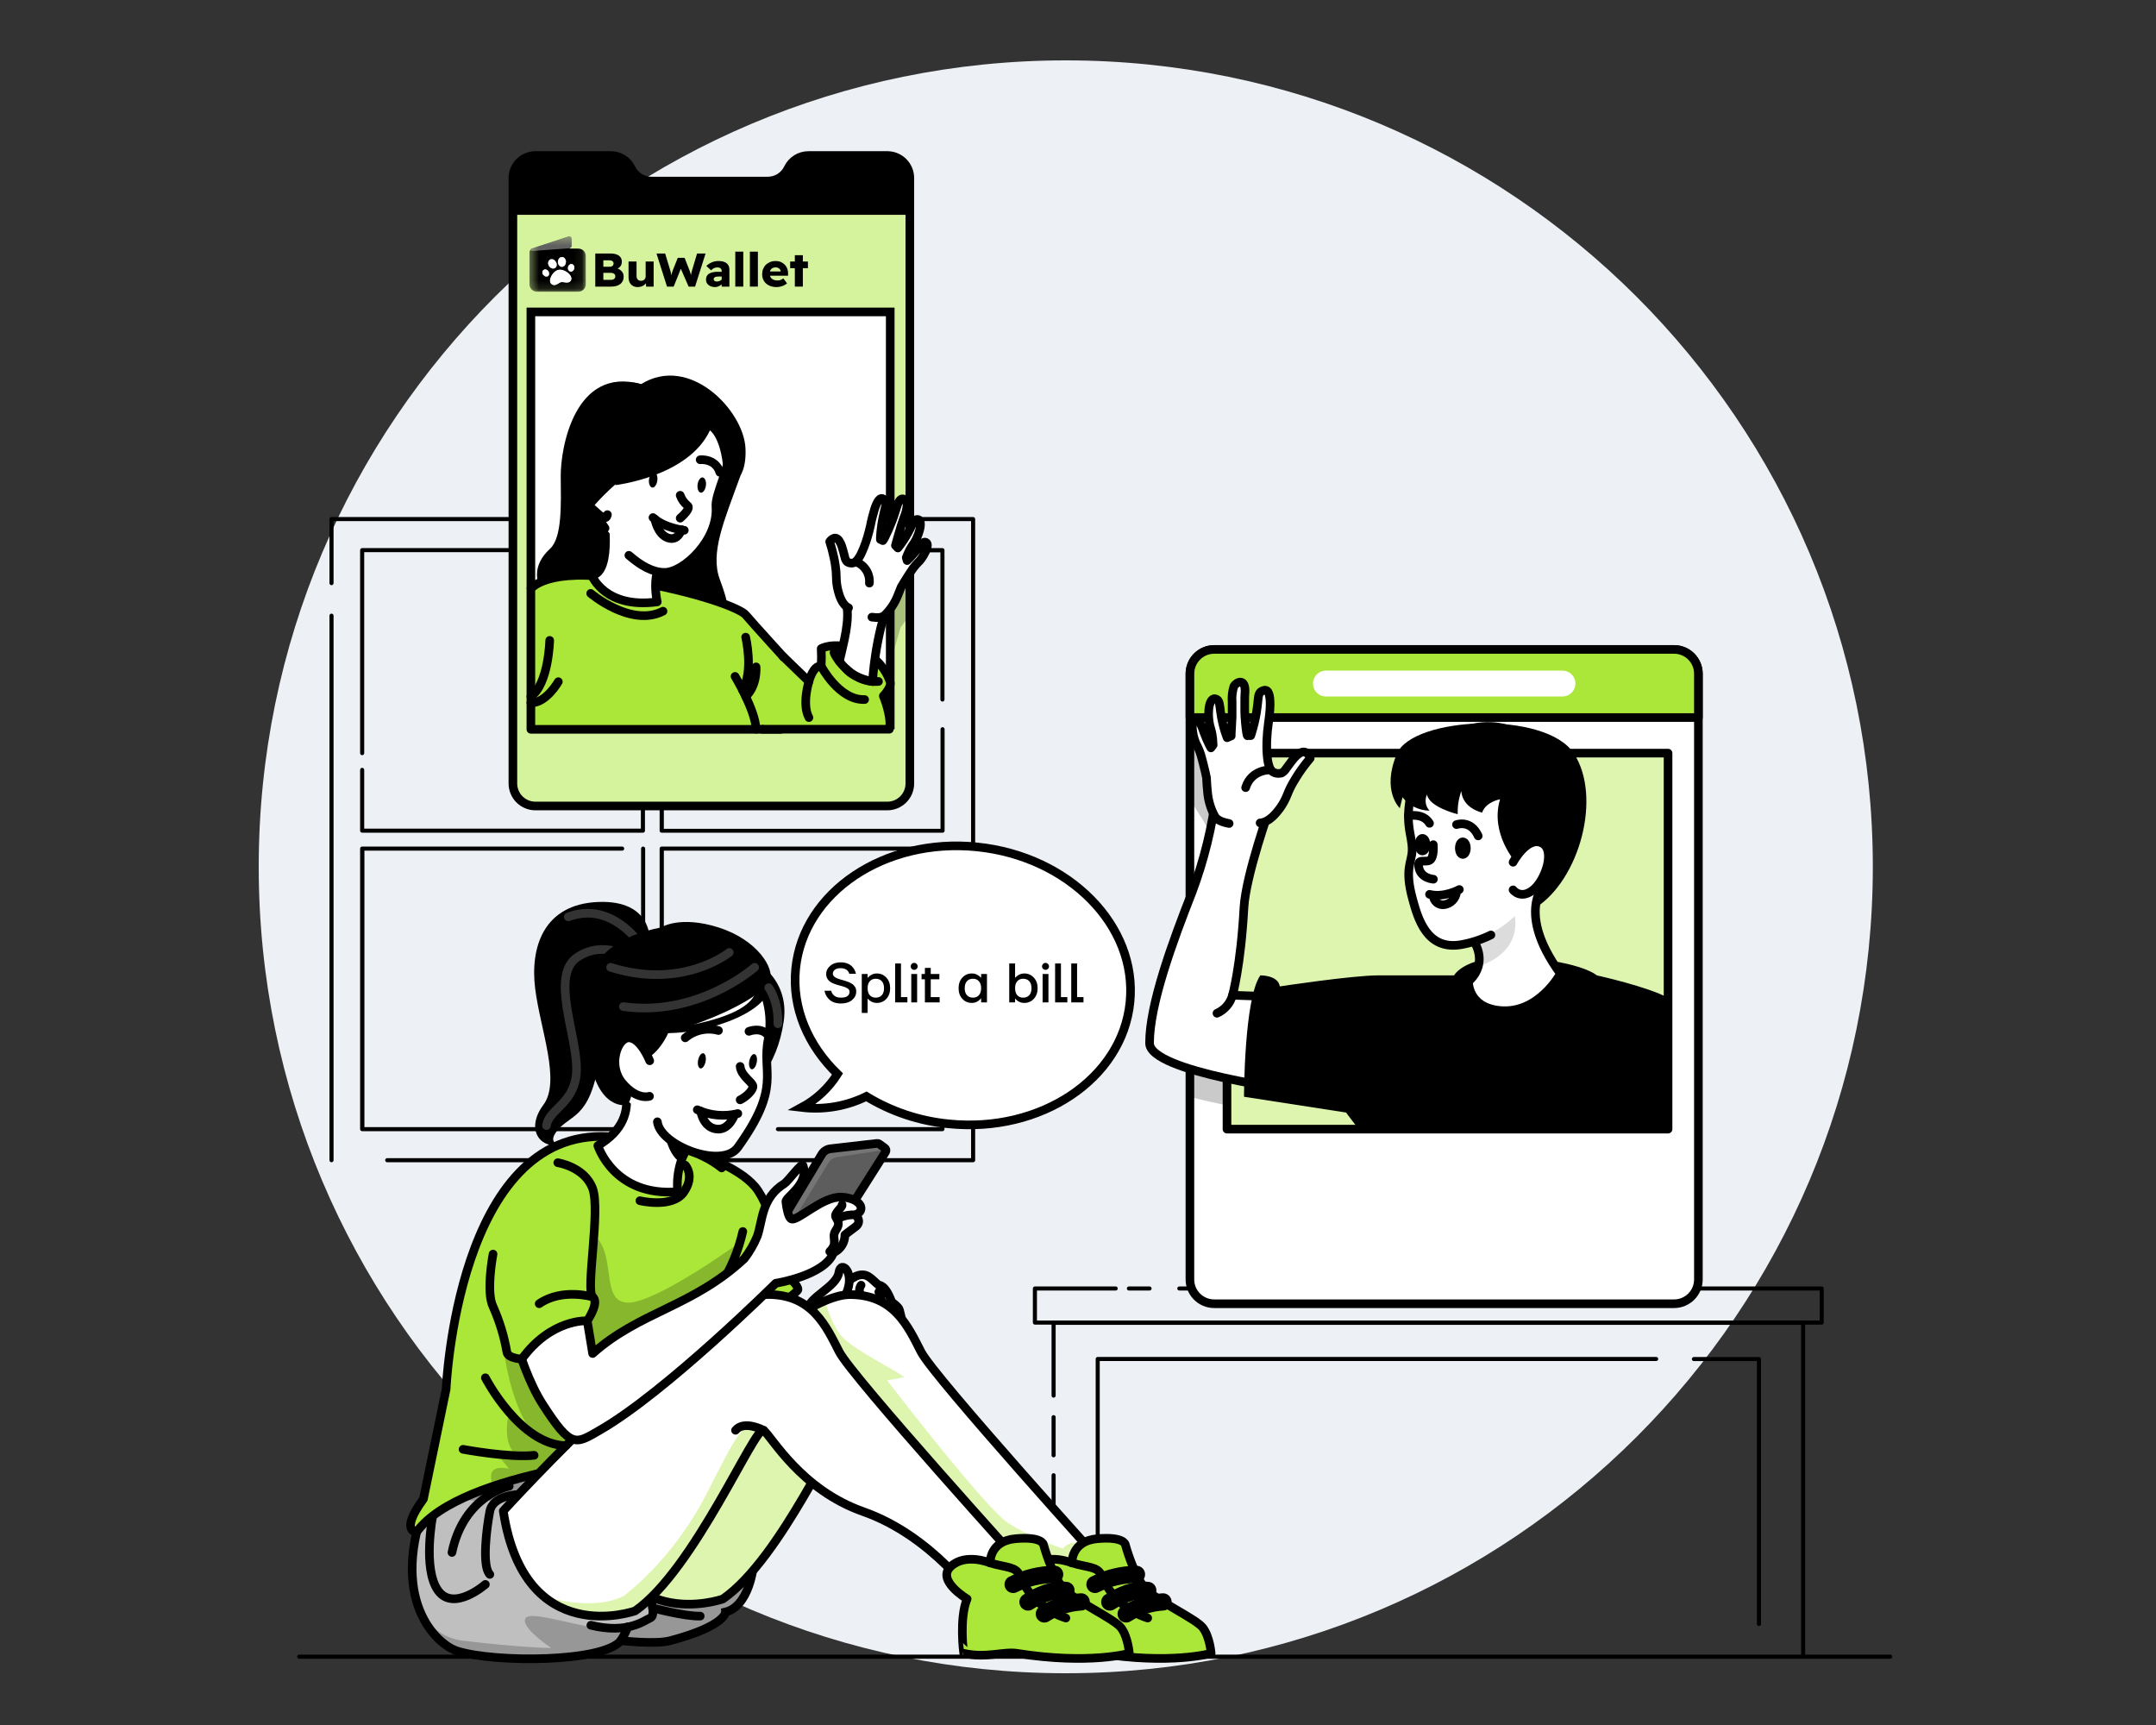 <svg width="250" height="200" viewBox="0 0 250 200" fill="none" xmlns="http://www.w3.org/2000/svg">
<rect x="0" y="0" width="250" height="200" fill="#333333" stroke="none"/>
<path d="M123.582 194C175.266 194 217.164 152.139 217.164 100.5C217.164 48.861 175.266 7 123.582 7C71.898 7 30 48.861 30 100.5C30 152.139 71.898 194 123.582 194Z" fill="#EDF0F4"/>
<path d="M219.179 192.317H34.69C34.627 192.317 34.567 192.292 34.523 192.247C34.478 192.203 34.453 192.143 34.453 192.08C34.453 192.017 34.478 191.956 34.523 191.912C34.567 191.868 34.627 191.843 34.69 191.843H219.179C219.242 191.843 219.302 191.868 219.347 191.912C219.391 191.956 219.416 192.017 219.416 192.08C219.416 192.143 219.391 192.203 219.347 192.247C219.302 192.292 219.242 192.317 219.179 192.317Z" fill="black"/>
<path d="M122.171 191.927C122.108 191.927 122.048 191.902 122.003 191.858C121.959 191.814 121.934 191.753 121.934 191.69V171.043C121.934 170.98 121.959 170.92 122.003 170.875C122.048 170.831 122.108 170.806 122.171 170.806C122.234 170.806 122.294 170.831 122.339 170.875C122.383 170.92 122.408 170.98 122.408 171.043V191.676C122.41 191.709 122.406 191.741 122.394 191.771C122.383 191.802 122.366 191.83 122.344 191.853C122.322 191.877 122.295 191.896 122.265 191.908C122.235 191.921 122.203 191.928 122.171 191.927Z" fill="black"/>
<path d="M122.171 168.967C122.108 168.967 122.048 168.942 122.003 168.898C121.959 168.853 121.934 168.793 121.934 168.73V164.307C121.934 164.244 121.959 164.184 122.003 164.14C122.048 164.095 122.108 164.07 122.171 164.07C122.234 164.07 122.294 164.095 122.339 164.14C122.383 164.184 122.408 164.244 122.408 164.307V168.73C122.408 168.793 122.383 168.853 122.339 168.898C122.294 168.942 122.234 168.967 122.171 168.967Z" fill="black"/>
<path d="M209.085 192.047C209.022 192.047 208.962 192.022 208.917 191.977C208.873 191.933 208.848 191.872 208.848 191.81V153.605H122.408V161.81C122.408 161.873 122.383 161.933 122.339 161.977C122.294 162.022 122.234 162.047 122.171 162.047C122.108 162.047 122.048 162.022 122.003 161.977C121.959 161.933 121.934 161.873 121.934 161.81V153.368C121.934 153.305 121.959 153.245 122.003 153.2C122.048 153.156 122.108 153.131 122.171 153.131H209.085C209.148 153.131 209.208 153.156 209.253 153.2C209.297 153.245 209.322 153.305 209.322 153.368V191.81C209.322 191.872 209.297 191.933 209.253 191.977C209.208 192.022 209.148 192.047 209.085 192.047Z" fill="black"/>
<path d="M203.96 188.525C203.897 188.525 203.837 188.5 203.793 188.456C203.748 188.411 203.723 188.351 203.723 188.288V157.809H196.417C196.354 157.809 196.293 157.784 196.249 157.74C196.205 157.695 196.18 157.635 196.18 157.572C196.18 157.509 196.205 157.449 196.249 157.405C196.293 157.36 196.354 157.335 196.417 157.335H203.96C204.023 157.335 204.083 157.36 204.128 157.405C204.172 157.449 204.197 157.509 204.197 157.572V188.288C204.197 188.351 204.172 188.411 204.128 188.456C204.083 188.5 204.023 188.525 203.96 188.525Z" fill="black"/>
<path d="M127.288 191.928C127.225 191.927 127.166 191.901 127.122 191.857C127.077 191.813 127.052 191.753 127.051 191.69V157.562C127.051 157.499 127.076 157.439 127.12 157.395C127.165 157.35 127.225 157.325 127.288 157.325H192.042C192.105 157.325 192.165 157.35 192.21 157.395C192.254 157.439 192.279 157.499 192.279 157.562C192.279 157.625 192.254 157.685 192.21 157.73C192.165 157.774 192.105 157.799 192.042 157.799H127.52V191.681C127.522 191.713 127.517 191.744 127.506 191.774C127.494 191.803 127.478 191.83 127.456 191.853C127.434 191.876 127.409 191.895 127.38 191.907C127.35 191.92 127.319 191.927 127.288 191.928Z" fill="black"/>
<path d="M133.297 149.627H130.901C130.838 149.627 130.778 149.602 130.733 149.558C130.689 149.514 130.664 149.453 130.664 149.39C130.664 149.327 130.689 149.267 130.733 149.223C130.778 149.178 130.838 149.153 130.901 149.153H133.297C133.36 149.153 133.42 149.178 133.465 149.223C133.509 149.267 133.534 149.327 133.534 149.39C133.534 149.453 133.509 149.514 133.465 149.558C133.42 149.602 133.36 149.627 133.297 149.627Z" fill="black"/>
<path d="M211.234 153.58H120.003C119.94 153.579 119.881 153.554 119.837 153.51C119.792 153.466 119.767 153.406 119.766 153.343V149.39C119.766 149.327 119.791 149.267 119.835 149.223C119.88 149.178 119.94 149.153 120.003 149.153H129.373C129.436 149.153 129.496 149.178 129.541 149.223C129.585 149.267 129.61 149.327 129.61 149.39C129.61 149.453 129.585 149.514 129.541 149.558C129.496 149.602 129.436 149.627 129.373 149.627H120.24V153.107H211.002V149.627H136.75C136.687 149.627 136.627 149.602 136.582 149.558C136.538 149.514 136.513 149.453 136.513 149.39C136.513 149.327 136.538 149.267 136.582 149.223C136.627 149.178 136.687 149.153 136.75 149.153H211.234C211.297 149.153 211.357 149.178 211.402 149.223C211.446 149.267 211.471 149.327 211.471 149.39V153.343C211.471 153.406 211.446 153.467 211.402 153.511C211.357 153.555 211.297 153.58 211.234 153.58Z" fill="black"/>
<path d="M112.839 134.753H44.897C44.834 134.753 44.774 134.728 44.73 134.684C44.685 134.639 44.66 134.579 44.66 134.516C44.661 134.454 44.687 134.394 44.731 134.35C44.775 134.306 44.835 134.28 44.897 134.279H112.602V60.419H38.678V67.61C38.678 67.673 38.653 67.733 38.608 67.778C38.564 67.822 38.503 67.847 38.44 67.847C38.377 67.847 38.317 67.822 38.273 67.778C38.228 67.733 38.203 67.673 38.203 67.61V60.182C38.203 60.119 38.228 60.059 38.273 60.015C38.317 59.97 38.377 59.945 38.44 59.945H112.839C112.902 59.947 112.961 59.972 113.006 60.016C113.05 60.06 113.075 60.12 113.076 60.182V134.516C113.076 134.579 113.052 134.639 113.007 134.684C112.962 134.728 112.902 134.753 112.839 134.753Z" fill="black"/>
<path d="M38.44 134.753C38.377 134.753 38.317 134.729 38.273 134.684C38.228 134.639 38.203 134.579 38.203 134.517V71.383C38.203 71.321 38.228 71.26 38.273 71.216C38.317 71.171 38.377 71.147 38.44 71.147C38.503 71.147 38.564 71.171 38.608 71.216C38.653 71.26 38.678 71.321 38.678 71.383V134.517C38.678 134.579 38.653 134.639 38.608 134.684C38.564 134.729 38.503 134.753 38.44 134.753Z" fill="black"/>
<path d="M74.55 96.549H41.995C41.932 96.549 41.872 96.524 41.827 96.479C41.783 96.435 41.758 96.375 41.758 96.312V89.259C41.758 89.196 41.783 89.136 41.827 89.091C41.872 89.046 41.932 89.022 41.995 89.022C42.058 89.023 42.117 89.048 42.161 89.093C42.206 89.137 42.231 89.196 42.232 89.259V96.075H74.313V64.023H42.232V87.32C42.231 87.382 42.206 87.442 42.161 87.486C42.117 87.53 42.058 87.556 41.995 87.557C41.932 87.557 41.872 87.532 41.827 87.488C41.783 87.443 41.758 87.383 41.758 87.32V63.786C41.758 63.723 41.783 63.663 41.827 63.618C41.872 63.573 41.932 63.549 41.995 63.549H74.55C74.612 63.55 74.672 63.575 74.716 63.619C74.76 63.664 74.786 63.723 74.787 63.786V96.312C74.787 96.375 74.762 96.435 74.718 96.479C74.673 96.524 74.613 96.549 74.55 96.549Z" fill="black"/>
<path d="M109.281 96.549H76.726C76.663 96.549 76.602 96.524 76.558 96.479C76.513 96.435 76.488 96.375 76.488 96.312V63.786C76.488 63.723 76.513 63.663 76.558 63.618C76.602 63.573 76.663 63.549 76.726 63.549H109.281C109.343 63.549 109.404 63.573 109.448 63.618C109.493 63.663 109.518 63.723 109.518 63.786V81.106C109.518 81.169 109.493 81.229 109.448 81.273C109.404 81.318 109.343 81.343 109.281 81.343C109.218 81.343 109.157 81.318 109.113 81.273C109.068 81.229 109.043 81.169 109.043 81.106V64.042H76.977V96.094H109.058V84.547C109.058 84.484 109.083 84.424 109.127 84.38C109.171 84.335 109.232 84.31 109.295 84.31C109.358 84.31 109.418 84.335 109.463 84.38C109.507 84.424 109.532 84.484 109.532 84.547V96.312C109.532 96.344 109.526 96.376 109.513 96.406C109.5 96.436 109.481 96.462 109.457 96.485C109.434 96.507 109.406 96.524 109.375 96.535C109.345 96.546 109.313 96.551 109.281 96.549Z" fill="black"/>
<path d="M74.55 131.151H41.995C41.932 131.151 41.872 131.126 41.827 131.081C41.783 131.037 41.758 130.977 41.758 130.914V98.387C41.758 98.325 41.783 98.264 41.827 98.22C41.872 98.175 41.932 98.15 41.995 98.15H72.145C72.207 98.152 72.267 98.177 72.311 98.221C72.355 98.265 72.381 98.325 72.382 98.387C72.382 98.45 72.357 98.511 72.312 98.555C72.268 98.599 72.208 98.624 72.145 98.624H42.256V130.677H74.337V98.387C74.337 98.325 74.361 98.264 74.406 98.22C74.45 98.175 74.511 98.15 74.574 98.15C74.636 98.152 74.695 98.177 74.74 98.221C74.784 98.265 74.81 98.325 74.811 98.387V130.914C74.811 130.947 74.804 130.98 74.791 131.01C74.777 131.041 74.758 131.068 74.733 131.09C74.709 131.113 74.679 131.13 74.648 131.14C74.617 131.15 74.583 131.154 74.55 131.151Z" fill="black"/>
<path d="M109.281 131.151H90.204C90.141 131.151 90.081 131.126 90.036 131.081C89.992 131.037 89.967 130.977 89.967 130.914C89.968 130.851 89.993 130.792 90.037 130.748C90.082 130.703 90.142 130.678 90.204 130.677H109.043V98.624H76.977V130.677H85.574C85.636 130.678 85.696 130.703 85.74 130.748C85.784 130.792 85.81 130.851 85.811 130.914C85.811 130.977 85.786 131.037 85.741 131.081C85.697 131.126 85.637 131.151 85.574 131.151H76.726C76.663 131.151 76.602 131.126 76.558 131.081C76.513 131.037 76.488 130.977 76.488 130.914V98.387C76.488 98.325 76.513 98.264 76.558 98.22C76.602 98.175 76.663 98.15 76.726 98.15H109.281C109.343 98.15 109.404 98.175 109.448 98.22C109.493 98.264 109.518 98.325 109.518 98.387V130.914C109.518 130.977 109.493 131.037 109.448 131.081C109.404 131.126 109.343 131.151 109.281 131.151Z" fill="black"/>
<path d="M194.12 75.298H140.795C139.238 75.298 137.977 76.558 137.977 78.113V148.342C137.977 149.897 139.238 151.158 140.795 151.158H194.12C195.676 151.158 196.938 149.897 196.938 148.342V78.113C196.938 76.558 195.676 75.298 194.12 75.298Z" fill="white"/>
<path opacity="0.3" d="M144.816 118.803V128.62C144.816 128.62 141.23 128.037 137.961 127.169V106.275C139.564 101.431 140.992 97.601 140.992 97.601C140.992 97.601 139.811 95.553 137.961 92.676V85.248L140.262 88.566L142.373 89.273L144.199 97.212L141.263 116.646L144.816 118.803Z" fill="black" fill-opacity="0.7"/>
<path d="M194.12 75.298H140.795C139.238 75.298 137.977 76.558 137.977 78.113V148.342C137.977 149.897 139.238 151.158 140.795 151.158H194.12C195.676 151.158 196.938 149.897 196.938 148.342V78.113C196.938 76.558 195.676 75.298 194.12 75.298Z" stroke="black" stroke-linecap="round" stroke-linejoin="round"/>
<path d="M140.794 75.294H194.119C194.866 75.294 195.583 75.591 196.112 76.119C196.64 76.647 196.937 77.363 196.937 78.11V83.196H137.981V78.138C137.977 77.766 138.047 77.398 138.186 77.053C138.326 76.709 138.532 76.395 138.794 76.131C139.056 75.866 139.367 75.656 139.71 75.512C140.054 75.369 140.422 75.295 140.794 75.294Z" fill="#AAE738" stroke="black" stroke-linecap="round" stroke-linejoin="round"/>
<path d="M153.75 79.252H181.176" stroke="white" stroke-width="3" stroke-linecap="round" stroke-linejoin="round"/>
<path d="M193.42 87.319H142.277V130.914H193.42V87.319Z" fill="white"/>
<path opacity="0.4" d="M193.42 87.319H142.277V130.914H193.42V87.319Z" fill="#AAE738"/>
<path d="M193.42 87.319H142.277V130.914H193.42V87.319Z" stroke="black" stroke-linecap="round" stroke-linejoin="round"/>
<path d="M141.063 91.832C140.581 95.81 139.625 99.717 138.217 103.469C135.997 109.114 133.292 116.428 133.297 120.941C133.297 124.32 150.633 126.473 150.633 126.473L151.932 115.703L142.918 115.39C142.918 115.39 143.867 112.039 144.242 105.251C144.455 101.426 147.331 93.448 147.331 93.448" fill="white"/>
<path d="M141.063 91.832C140.581 95.81 139.625 99.717 138.217 103.469C135.997 109.114 133.292 116.428 133.297 120.941C133.297 124.32 150.633 126.473 150.633 126.473L151.932 115.703L142.918 115.39C142.918 115.39 143.867 112.039 144.242 105.251C144.455 101.426 147.331 93.448 147.331 93.448" stroke="black" stroke-linecap="round" stroke-linejoin="round"/>
<path d="M159.83 113.086H168.607C168.607 113.086 169.964 110.522 176.719 111.038C183.475 111.555 185.164 113.086 185.164 113.086C185.164 113.086 191.17 114.418 193.424 115.703V130.914H157.543L156.077 128.989L144.25 127.16C144.25 127.16 144.25 115.746 146.147 113.086C146.147 113.086 148.211 113.053 148.401 114.366C148.382 114.366 156.827 113.086 159.83 113.086Z" fill="black"/>
<path d="M168.971 106.654C169.148 106.975 169.37 107.269 169.63 107.527C171.552 109.423 171.722 110.978 171.409 112.063C171.209 112.733 170.816 113.33 170.28 113.779C170.28 113.779 170.171 116.794 173.914 117.158C178.417 117.594 180.945 112.892 180.945 112.892C175.338 105.199 179.555 101.948 179.555 101.948C174.113 98.914 166.907 103.005 168.971 106.654Z" fill="white" stroke="black" stroke-linecap="round" stroke-linejoin="round"/>
<path opacity="0.2" d="M169.629 107.526C171.55 109.422 171.721 110.977 171.408 112.062C176.717 110.28 175.63 106.218 175.63 106.218C174.7 107.139 173.61 107.884 172.414 108.417C171.659 108.683 169.629 107.526 169.629 107.526Z" fill="black" fill-opacity="0.7"/>
<path d="M180.395 98.445C182.435 89.709 178.212 85.926 175.442 84.779C171.006 82.944 165.242 85.826 163.932 90.68C162.623 95.534 163.805 96.639 163.743 98.62C163.7 100.013 162.841 100.701 163.786 104.194C164.412 106.498 165.451 110.195 169.398 109.531C170.607 109.321 171.779 108.939 172.88 108.399" fill="white"/>
<path d="M180.395 98.445C182.435 89.709 178.212 85.926 175.442 84.779C171.006 82.944 165.242 85.826 163.932 90.68C162.623 95.534 163.805 96.639 163.743 98.62C163.7 100.013 162.841 100.701 163.786 104.194C164.412 106.498 165.451 110.195 169.398 109.531C170.607 109.321 171.779 108.939 172.88 108.399" stroke="black" stroke-linecap="round" stroke-linejoin="round"/>
<path d="M168.891 95.605C168.891 95.605 170.532 94.994 171.405 96.918" stroke="black" stroke-linecap="round" stroke-linejoin="round"/>
<path d="M163.316 94.586C163.316 94.586 165.029 94.216 165.76 95.458" stroke="black" stroke-linecap="round" stroke-linejoin="round"/>
<path d="M166.197 97.933C166.197 97.933 166.345 99.464 165.761 99.753C165.178 100.042 164.267 99.431 164.537 100.644C164.807 101.857 166.212 101.938 166.212 101.938" stroke="black" stroke-linecap="round" stroke-linejoin="round"/>
<path d="M169.219 98.335C169.219 98.743 169.399 99.07 169.622 99.07C169.845 99.07 170.03 98.743 170.03 98.335C170.03 97.927 169.85 97.601 169.622 97.601C169.394 97.601 169.219 97.927 169.219 98.335Z" fill="black" stroke="black" stroke-linecap="round" stroke-linejoin="round"/>
<path d="M164.535 97.933C164.535 98.34 164.72 98.668 164.943 98.668C165.166 98.668 165.351 98.34 165.351 97.933C165.351 97.525 165.166 97.198 164.943 97.198C164.72 97.198 164.535 97.53 164.535 97.933Z" fill="black" stroke="black" stroke-linecap="round" stroke-linejoin="round"/>
<path d="M169.22 103.133C169.22 103.133 167.432 104.123 165.762 103.692" stroke="black" stroke-linecap="round" stroke-linejoin="round"/>
<path d="M168.891 103.469C168.84 103.828 168.674 104.161 168.417 104.417C168.16 104.674 167.827 104.84 167.468 104.891C167.311 104.913 167.152 104.902 167 104.858C166.848 104.814 166.707 104.739 166.587 104.637C166.466 104.534 166.369 104.408 166.301 104.266C166.233 104.123 166.195 103.968 166.191 103.81" stroke="black" stroke-linecap="round" stroke-linejoin="round"/>
<path d="M162.316 93.705C162.316 93.705 160.148 91.676 161.984 87.381C163.82 83.087 179.206 82.333 182.494 87.353C185.781 92.373 183.162 101.995 178.053 105.252C178.053 105.252 179.054 101.094 175.719 99.933C175.719 99.933 172.749 96.615 173.94 92.671C173.94 92.671 172.298 92.951 171.857 94.212C171.857 94.212 169.594 93.738 169.447 91.723C169.142 92.582 169.001 93.49 169.029 94.402C169.029 94.402 165.708 93.6 165.471 92.117C165.324 92.421 165.273 92.763 165.325 93.098C165.377 93.432 165.529 93.743 165.761 93.989C165.155 93.982 164.559 93.838 164.017 93.569C163.475 93.3 163.001 92.912 162.63 92.434L162.316 93.705Z" fill="black"/>
<path d="M175.449 99.97C175.449 99.97 177.053 96.989 178.728 97.714C180.402 98.44 179.235 102.009 177.779 103.175C176.322 104.341 175.449 103.175 175.449 103.175" fill="white"/>
<path d="M175.449 99.97C175.449 99.97 177.053 96.989 178.728 97.714C180.402 98.44 179.235 102.009 177.779 103.175C176.322 104.341 175.449 103.175 175.449 103.175" stroke="black" stroke-linecap="round" stroke-linejoin="round"/>
<path d="M146.116 95.411C147.14 95.35 147.985 94.283 148.379 93.757C148.748 93.251 149.049 92.7 149.275 92.117C149.48 91.591 149.729 91.084 150.02 90.6C150.21 90.273 150.414 89.956 150.609 89.652C151.015 89.05 151.453 88.471 151.923 87.917C151.923 87.917 151.605 86.775 150.694 87.339C150.446 87.503 150.224 87.703 150.035 87.931C149.693 88.325 149.389 88.784 149.123 89.13C148.991 89.347 148.803 89.522 148.578 89.638C148.484 89.658 148.389 89.668 148.293 89.671H148.265H148.16C147.956 89.662 147.758 89.598 147.586 89.486C147.509 89.437 147.442 89.374 147.387 89.301C147.368 89.283 147.352 89.263 147.34 89.24C147.304 89.18 147.273 89.118 147.245 89.055C147.101 88.698 147.009 88.323 146.97 87.941C146.901 87.368 146.874 86.792 146.889 86.216C146.889 86.002 146.889 85.784 146.913 85.58C146.935 85.052 146.984 84.525 147.06 84.002C147.112 83.632 147.164 83.229 147.207 82.831C147.25 82.433 147.273 82.058 147.278 81.703C147.278 80.665 147.131 79.868 146.524 80.049C145.917 80.229 145.94 80.594 145.84 81.499C145.802 81.817 145.76 82.191 145.689 82.646C145.554 83.438 145.367 84.221 145.129 84.988C145.101 85.083 145.067 85.182 145.034 85.287H144.659C144.635 85.358 144.588 85.21 144.541 84.912C144.425 84.111 144.355 83.304 144.332 82.494C144.332 82.125 144.332 81.736 144.332 81.343C144.332 80.949 144.332 80.636 144.365 80.285C144.455 78.546 143.359 79.058 143.075 79.579C142.89 80.163 142.821 80.776 142.871 81.385C142.871 81.774 142.871 82.177 142.871 82.556C142.871 82.75 142.871 82.935 142.871 83.111C142.828 83.841 142.795 84.599 142.766 85.121C142.766 85.196 142.766 85.263 142.766 85.324L142.292 85.533C142.259 85.457 142.231 85.38 142.206 85.301C141.956 84.607 141.764 83.893 141.632 83.168C141.542 82.67 141.5 82.272 141.457 81.964C141.376 81.376 141.296 81.091 140.888 81.015C140.48 80.94 140.219 81.551 140.162 82.319C140.118 82.921 140.161 83.526 140.29 84.115C140.318 84.229 140.347 84.329 140.38 84.424C140.537 84.949 140.628 85.492 140.65 86.04C140.65 86.144 140.65 86.258 140.674 86.372L140.413 86.713C140.332 86.576 140.266 86.438 140.2 86.31C139.984 85.879 139.792 85.436 139.626 84.983C139.502 84.611 139.36 84.246 139.198 83.888C139.061 83.627 138.914 83.495 138.677 83.509C138.311 83.509 138.202 84.044 138.283 84.661C138.321 85.029 138.397 85.393 138.511 85.746C138.589 86.005 138.695 86.255 138.829 86.49C139.056 86.944 139.232 87.421 139.355 87.912C139.407 88.111 139.464 88.32 139.516 88.524C139.706 89.259 139.858 89.946 139.906 90.192C139.906 90.249 139.906 90.282 139.906 90.282C139.934 90.856 139.967 91.339 140.014 91.761C140.087 92.757 140.37 93.727 140.845 94.606C141.082 95.079 141.737 95.331 142.524 95.478" fill="white"/>
<path d="M146.116 95.411C147.14 95.35 147.985 94.283 148.379 93.757C148.748 93.251 149.049 92.7 149.275 92.117C149.48 91.591 149.729 91.084 150.02 90.6C150.21 90.273 150.414 89.956 150.609 89.652C151.015 89.05 151.453 88.471 151.923 87.917C151.923 87.917 151.605 86.775 150.694 87.339C150.446 87.503 150.224 87.703 150.035 87.931C149.693 88.325 149.389 88.784 149.123 89.13C148.991 89.347 148.803 89.522 148.578 89.638C148.484 89.658 148.389 89.668 148.293 89.671H148.265H148.16C147.956 89.662 147.758 89.598 147.586 89.486C147.509 89.437 147.442 89.374 147.387 89.301C147.368 89.283 147.352 89.263 147.34 89.24C147.304 89.18 147.273 89.118 147.245 89.055C147.101 88.698 147.009 88.323 146.97 87.941C146.901 87.368 146.874 86.792 146.889 86.216C146.889 86.002 146.889 85.784 146.913 85.58C146.935 85.052 146.984 84.525 147.06 84.002C147.112 83.632 147.164 83.229 147.207 82.831C147.25 82.433 147.273 82.058 147.278 81.703C147.278 80.665 147.131 79.868 146.524 80.049C145.917 80.229 145.94 80.594 145.84 81.499C145.802 81.817 145.76 82.191 145.689 82.646C145.554 83.438 145.367 84.221 145.129 84.988C145.101 85.083 145.067 85.182 145.034 85.287H144.659C144.635 85.358 144.588 85.21 144.541 84.912C144.425 84.111 144.355 83.304 144.332 82.494C144.332 82.125 144.332 81.736 144.332 81.343C144.332 80.949 144.332 80.636 144.365 80.285C144.455 78.546 143.359 79.058 143.075 79.579C142.89 80.163 142.821 80.776 142.871 81.385C142.871 81.774 142.871 82.177 142.871 82.556C142.871 82.75 142.871 82.935 142.871 83.111C142.828 83.841 142.795 84.599 142.766 85.121C142.766 85.196 142.766 85.263 142.766 85.324L142.292 85.533C142.259 85.457 142.231 85.38 142.206 85.301C141.956 84.607 141.764 83.893 141.632 83.168C141.542 82.67 141.5 82.272 141.457 81.964C141.376 81.376 141.296 81.091 140.888 81.015C140.48 80.94 140.219 81.551 140.162 82.319C140.118 82.921 140.161 83.526 140.29 84.115C140.318 84.229 140.347 84.329 140.38 84.424C140.537 84.949 140.628 85.492 140.65 86.04C140.65 86.144 140.65 86.258 140.674 86.372L140.413 86.713C140.332 86.576 140.266 86.438 140.2 86.31C139.984 85.879 139.792 85.436 139.626 84.983C139.502 84.611 139.36 84.246 139.198 83.888C139.061 83.627 138.914 83.495 138.677 83.509C138.311 83.509 138.202 84.044 138.283 84.661C138.321 85.029 138.397 85.393 138.511 85.746C138.589 86.005 138.695 86.255 138.829 86.49C139.056 86.944 139.232 87.421 139.355 87.912C139.407 88.111 139.464 88.32 139.516 88.524C139.706 89.259 139.858 89.946 139.906 90.192C139.906 90.249 139.906 90.282 139.906 90.282C139.934 90.856 139.967 91.339 140.014 91.761C140.087 92.757 140.37 93.727 140.845 94.606C141.082 95.079 141.737 95.331 142.524 95.478" stroke="black" stroke-linecap="round" stroke-linejoin="round"/>
<path d="M147.341 89.258C147.341 89.258 145.101 89.173 144.438 91.32" stroke="black" stroke-linecap="round" stroke-linejoin="round"/>
<path d="M142.916 115.39C142.79 115.85 142.563 116.277 142.251 116.638C141.939 117 141.551 117.287 141.113 117.48" stroke="black" stroke-linecap="round" stroke-linejoin="round"/>
<path d="M105.501 20.641V90.837C105.501 91.529 105.226 92.194 104.735 92.684C104.245 93.173 103.58 93.449 102.887 93.449H62.087C61.743 93.449 61.404 93.381 61.086 93.25C60.769 93.119 60.481 92.926 60.238 92.684C59.995 92.441 59.803 92.153 59.672 91.836C59.54 91.519 59.473 91.18 59.473 90.837V20.641C59.473 20.298 59.54 19.959 59.672 19.642C59.803 19.325 59.995 19.037 60.238 18.794C60.481 18.552 60.769 18.359 61.086 18.228C61.404 18.097 61.743 18.029 62.087 18.029H70.811C71.306 18.026 71.792 18.163 72.212 18.425C72.632 18.687 72.969 19.063 73.184 19.508C73.397 19.955 73.733 20.332 74.154 20.595C74.574 20.857 75.06 20.995 75.555 20.992H89.015C89.51 20.995 89.997 20.857 90.417 20.595C90.837 20.332 91.174 19.955 91.387 19.508C91.602 19.063 91.939 18.687 92.359 18.425C92.778 18.163 93.264 18.026 93.759 18.029H102.944C103.627 18.044 104.278 18.326 104.756 18.814C105.234 19.302 105.501 19.958 105.501 20.641Z" fill="#AAE738"/>
<path opacity="0.5" d="M105.501 20.641V90.837C105.501 91.529 105.226 92.194 104.735 92.684C104.245 93.173 103.58 93.449 102.887 93.449H62.087C61.743 93.449 61.404 93.381 61.086 93.25C60.769 93.119 60.481 92.926 60.238 92.684C59.995 92.441 59.803 92.153 59.672 91.836C59.54 91.519 59.473 91.18 59.473 90.837V20.641C59.473 20.298 59.54 19.959 59.672 19.642C59.803 19.325 59.995 19.037 60.238 18.794C60.481 18.552 60.769 18.359 61.086 18.228C61.404 18.097 61.743 18.029 62.087 18.029H70.811C71.306 18.026 71.792 18.163 72.212 18.425C72.632 18.687 72.969 19.063 73.184 19.508C73.397 19.955 73.733 20.332 74.154 20.595C74.574 20.857 75.06 20.995 75.555 20.992H89.015C89.51 20.995 89.997 20.857 90.417 20.595C90.837 20.332 91.174 19.955 91.387 19.508C91.602 19.063 91.939 18.687 92.359 18.425C92.778 18.163 93.264 18.026 93.759 18.029H102.944C103.627 18.044 104.278 18.326 104.756 18.814C105.234 19.302 105.501 19.958 105.501 20.641Z" fill="white"/>
<mask id="mask0_2040_57871" style="mask-type:luminance" maskUnits="userSpaceOnUse" x="61" y="27" width="7" height="7">
<path d="M67.927 27.34H61.395V33.873H67.927V27.34Z" fill="white"/>
</mask>
<g mask="url(#mask0_2040_57871)">
<path fill-rule="evenodd" clip-rule="evenodd" d="M61.607 28.881L61.395 29.123V32.962C61.395 33.435 61.785 33.819 62.266 33.819H67.056C67.537 33.819 67.927 33.435 67.927 32.962V29.679C67.927 29.205 67.537 28.822 67.056 28.822H66.031V28.785L66.139 28.722C66.206 28.683 66.247 28.613 66.247 28.537V27.596L66.035 27.394L61.607 28.881Z" fill="black"/>
<path d="M66.176 32.387C66.036 32.924 65.369 32.58 65.044 32.647C64.729 32.711 64.344 33.235 63.949 32.845C63.607 32.508 64.156 31.476 64.77 31.35C65.385 31.223 66.299 31.919 66.176 32.387Z" fill="white"/>
<path fill-rule="evenodd" clip-rule="evenodd" d="M65.723 31.684C65.438 31.472 65.071 31.339 64.784 31.398L64.783 31.398C64.497 31.457 64.216 31.732 64.047 32.041C63.964 32.195 63.911 32.353 63.899 32.491C63.887 32.63 63.916 32.74 63.987 32.81L63.987 32.811C64.079 32.901 64.165 32.935 64.248 32.939C64.332 32.943 64.418 32.916 64.507 32.873C64.575 32.84 64.64 32.799 64.706 32.759C64.728 32.745 64.75 32.731 64.772 32.718C64.859 32.666 64.948 32.617 65.036 32.599L65.037 32.599C65.127 32.58 65.238 32.591 65.347 32.605C65.375 32.609 65.402 32.613 65.43 32.616C65.516 32.629 65.601 32.641 65.684 32.644C65.794 32.65 65.89 32.64 65.966 32.601C66.039 32.564 66.099 32.497 66.131 32.375L66.131 32.375C66.157 32.275 66.129 32.157 66.055 32.034C65.981 31.912 65.864 31.79 65.723 31.684ZM66.227 32.399C66.262 32.264 66.222 32.12 66.14 31.984C66.058 31.849 65.931 31.717 65.783 31.606C65.487 31.386 65.091 31.235 64.763 31.302C64.435 31.37 64.134 31.674 63.96 31.996C63.872 32.158 63.813 32.328 63.8 32.483C63.786 32.636 63.817 32.781 63.917 32.88C64.023 32.984 64.132 33.031 64.243 33.036C64.352 33.042 64.456 33.007 64.551 32.96C64.624 32.925 64.695 32.881 64.762 32.839C64.783 32.826 64.804 32.813 64.824 32.801C64.911 32.749 64.987 32.709 65.057 32.694C65.129 32.68 65.223 32.687 65.334 32.702C65.36 32.705 65.386 32.709 65.412 32.713C65.499 32.725 65.591 32.738 65.68 32.742C65.795 32.747 65.912 32.738 66.011 32.688C66.113 32.636 66.189 32.545 66.227 32.399Z" fill="white"/>
<path fill-rule="evenodd" clip-rule="evenodd" d="M64.855 31.268C65.093 31.248 65.329 31.323 65.532 31.427L65.533 31.427C65.745 31.535 65.948 31.689 66.094 31.88L66.094 31.881C66.199 32.02 66.292 32.206 66.247 32.4C66.247 32.402 66.246 32.404 66.246 32.405C66.246 32.406 66.245 32.407 66.245 32.408C66.206 32.545 66.129 32.639 66.025 32.695C65.922 32.751 65.798 32.769 65.668 32.761C65.606 32.758 65.543 32.749 65.481 32.74C65.469 32.738 65.458 32.736 65.447 32.734C65.396 32.726 65.347 32.719 65.297 32.713C65.176 32.7 65.065 32.702 64.964 32.748C64.894 32.78 64.829 32.821 64.761 32.863C64.73 32.883 64.699 32.902 64.666 32.922C64.563 32.983 64.451 33.038 64.323 33.053C64.107 33.078 63.875 32.944 63.804 32.737M64.855 31.268C64.622 31.287 64.42 31.412 64.262 31.562C64.09 31.726 63.953 31.929 63.863 32.147L63.863 32.147C63.793 32.32 63.736 32.54 63.804 32.737M66.109 32.367C66.13 32.28 66.112 32.192 66.07 32.105C66.028 32.018 65.964 31.937 65.9 31.869C65.733 31.694 65.52 31.556 65.29 31.474C65.1 31.405 64.894 31.377 64.709 31.44L64.709 31.44C64.518 31.506 64.355 31.649 64.227 31.809C64.1 31.968 63.997 32.151 63.946 32.345L63.946 32.345C63.926 32.422 63.912 32.506 63.917 32.584C63.922 32.663 63.944 32.734 63.994 32.789C64.078 32.88 64.171 32.913 64.267 32.911C64.367 32.909 64.472 32.871 64.576 32.812C64.613 32.791 64.649 32.768 64.687 32.743L64.692 32.74C64.732 32.715 64.773 32.688 64.815 32.665C64.9 32.617 64.993 32.577 65.097 32.569C65.191 32.562 65.297 32.575 65.402 32.589C65.413 32.591 65.425 32.592 65.437 32.594C65.531 32.607 65.623 32.62 65.71 32.621C65.808 32.623 65.893 32.611 65.96 32.575C66.024 32.539 66.078 32.477 66.109 32.367Z" fill="white"/>
<path d="M64.315 31.027C64.509 30.914 64.55 30.628 64.407 30.388C64.263 30.148 63.99 30.045 63.796 30.157C63.602 30.27 63.561 30.556 63.705 30.796C63.848 31.036 64.121 31.139 64.315 31.027Z" fill="white"/>
<path fill-rule="evenodd" clip-rule="evenodd" d="M63.823 30.2C63.661 30.294 63.614 30.546 63.749 30.772C63.884 30.998 64.13 31.079 64.291 30.985C64.453 30.891 64.501 30.64 64.365 30.413C64.231 30.187 63.985 30.106 63.823 30.2ZM63.663 30.822C63.512 30.568 63.547 30.247 63.773 30.116C63.999 29.985 64.299 30.11 64.451 30.364C64.602 30.618 64.568 30.938 64.342 31.07C64.116 31.201 63.815 31.075 63.663 30.822Z" fill="white"/>
<path fill-rule="evenodd" clip-rule="evenodd" d="M63.848 30.062C64.074 29.993 64.293 30.124 64.419 30.28L64.418 30.281C64.419 30.281 64.419 30.282 64.42 30.282C64.423 30.286 64.425 30.29 64.428 30.294C64.44 30.318 64.434 30.343 64.423 30.36C64.479 30.451 64.517 30.56 64.522 30.669C64.528 30.773 64.504 30.878 64.435 30.963C64.435 30.963 64.435 30.963 64.435 30.963C64.417 30.986 64.395 31.007 64.369 31.027L64.369 31.027C64.259 31.112 64.13 31.117 64.015 31.081C63.989 31.073 63.964 31.063 63.94 31.051C63.94 31.051 63.94 31.051 63.94 31.051C63.856 31.01 63.781 30.948 63.727 30.878L63.727 30.878C63.657 30.788 63.607 30.668 63.595 30.547L63.553 30.551C63.553 30.551 63.553 30.551 63.553 30.551C63.553 30.551 63.553 30.551 63.553 30.551L63.595 30.547C63.595 30.541 63.594 30.535 63.594 30.529C63.586 30.402 63.621 30.271 63.728 30.176C63.77 30.139 63.814 30.114 63.86 30.1L63.848 30.062C63.848 30.062 63.848 30.062 63.848 30.062ZM63.86 30.1L63.848 30.062C63.848 30.062 63.848 30.062 63.848 30.062M63.86 30.1C63.936 30.076 64.015 30.081 64.089 30.103C64.184 30.132 64.273 30.19 64.342 30.258C64.35 30.255 64.358 30.253 64.367 30.254C64.389 30.254 64.406 30.265 64.418 30.28L64.419 30.28C64.423 30.285 64.426 30.289 64.428 30.294C64.564 30.484 64.634 30.775 64.468 30.987L64.468 30.987C64.334 31.159 64.102 31.177 63.921 31.09L63.921 31.09C63.715 30.989 63.572 30.774 63.553 30.551C63.535 30.352 63.629 30.128 63.848 30.062M64.301 30.296C64.188 30.18 64.028 30.109 63.878 30.155L63.878 30.155C63.835 30.168 63.798 30.189 63.767 30.217C63.767 30.217 63.767 30.217 63.767 30.217C63.681 30.294 63.641 30.417 63.652 30.542L63.652 30.543C63.661 30.651 63.705 30.757 63.773 30.844L63.806 30.819C63.806 30.819 63.806 30.819 63.806 30.819C63.806 30.819 63.806 30.819 63.806 30.819L63.773 30.844C63.824 30.911 63.89 30.966 63.965 31.002C64.09 31.062 64.232 31.058 64.334 30.982L64.308 30.95C64.308 30.95 64.308 30.95 64.308 30.95C64.308 30.95 64.308 30.95 64.308 30.95L64.334 30.982C64.354 30.967 64.373 30.949 64.389 30.928M64.309 30.368C64.247 30.292 64.155 30.225 64.06 30.197C63.967 30.169 63.873 30.178 63.795 30.248L63.795 30.248L63.795 30.248C63.716 30.318 63.686 30.417 63.693 30.523C63.7 30.63 63.744 30.738 63.806 30.819C63.865 30.894 63.952 30.959 64.045 30.988C64.137 31.017 64.23 31.01 64.308 30.95C64.396 30.883 64.429 30.783 64.423 30.674C64.418 30.565 64.372 30.452 64.309 30.368ZM64.301 30.296C64.292 30.316 64.29 30.343 64.309 30.367ZM64.309 30.367C64.309 30.367 64.309 30.368 64.309 30.368C64.31 30.368 64.31 30.368 64.31 30.368C64.323 30.385 64.342 30.394 64.363 30.394C64.367 30.394 64.371 30.394 64.375 30.393" fill="white"/>
<path d="M65.564 30.378C65.572 30.098 65.398 29.866 65.175 29.859C64.951 29.852 64.763 30.074 64.754 30.354C64.745 30.634 64.919 30.866 65.143 30.873C65.366 30.88 65.555 30.658 65.564 30.378Z" fill="white"/>
<path fill-rule="evenodd" clip-rule="evenodd" d="M64.804 30.355C64.796 30.619 64.959 30.818 65.145 30.823C65.33 30.829 65.506 30.641 65.514 30.376C65.523 30.112 65.359 29.913 65.174 29.908C64.988 29.902 64.812 30.09 64.804 30.355ZM65.142 30.921C64.88 30.913 64.696 30.647 64.705 30.352C64.714 30.056 64.915 29.802 65.177 29.81C65.438 29.818 65.623 30.084 65.614 30.379C65.604 30.674 65.403 30.929 65.142 30.921Z" fill="white"/>
<path fill-rule="evenodd" clip-rule="evenodd" d="M64.832 29.951C64.965 29.797 65.186 29.735 65.375 29.847L65.375 29.847C65.585 29.972 65.653 30.23 65.631 30.442L65.63 30.442C65.629 30.444 65.629 30.445 65.629 30.446C65.628 30.451 65.628 30.455 65.627 30.459C65.618 30.484 65.597 30.498 65.576 30.503C65.552 30.6 65.503 30.7 65.432 30.776C65.367 30.845 65.281 30.895 65.181 30.901L65.184 30.942C65.184 30.942 65.184 30.942 65.184 30.942L65.181 30.901C65.146 30.903 65.11 30.9 65.072 30.891C64.936 30.858 64.843 30.761 64.789 30.648C64.781 30.631 64.773 30.613 64.766 30.594C64.766 30.594 64.766 30.594 64.766 30.594C64.731 30.495 64.72 30.386 64.732 30.289L64.782 30.295L64.732 30.289C64.746 30.183 64.792 30.067 64.866 29.979C64.866 29.979 64.866 29.979 64.866 29.979C64.869 29.975 64.872 29.972 64.875 29.968C64.955 29.878 65.068 29.815 65.208 29.832C65.263 29.839 65.312 29.856 65.355 29.881C65.355 29.881 65.355 29.881 65.355 29.881C65.429 29.924 65.484 29.99 65.522 30.064C65.57 30.16 65.593 30.272 65.592 30.375C65.6 30.378 65.607 30.384 65.614 30.391C65.627 30.405 65.632 30.424 65.63 30.442L65.631 30.442C65.63 30.448 65.629 30.454 65.627 30.459C65.609 30.566 65.566 30.677 65.496 30.767C65.422 30.861 65.318 30.932 65.184 30.942C64.96 30.959 64.792 30.789 64.725 30.609L64.725 30.609L64.725 30.609C64.646 30.395 64.679 30.13 64.832 29.951L64.832 29.951ZM65.535 30.372C65.538 30.198 65.472 30.018 65.324 29.931C65.284 29.908 65.243 29.894 65.201 29.89C65.201 29.89 65.201 29.89 65.201 29.89C65.094 29.878 64.985 29.925 64.908 30.014M65.535 30.372C65.514 30.38 65.495 30.398 65.49 30.428C65.49 30.428 65.49 30.429 65.49 30.429C65.501 30.326 65.483 30.205 65.433 30.108C65.384 30.011 65.306 29.942 65.196 29.929L65.196 29.929C65.097 29.917 65.014 29.959 64.95 30.032C64.885 30.106 64.843 30.207 64.831 30.301L64.831 30.301C64.818 30.399 64.834 30.512 64.879 30.607C64.924 30.701 64.996 30.772 65.096 30.796L65.096 30.796C65.201 30.821 65.29 30.783 65.359 30.709C65.429 30.635 65.475 30.528 65.49 30.429M65.531 30.434L65.49 30.43C65.488 30.451 65.495 30.471 65.51 30.485C65.513 30.488 65.516 30.49 65.519 30.492C65.5 30.569 65.465 30.646 65.417 30.707C65.357 30.785 65.276 30.837 65.176 30.845L65.176 30.845C65.145 30.847 65.115 30.844 65.085 30.837C65.085 30.837 65.085 30.837 65.085 30.837C64.964 30.808 64.866 30.703 64.818 30.576C64.786 30.487 64.776 30.39 64.788 30.296C64.788 30.296 64.788 30.296 64.788 30.296M65.589 30.442C65.589 30.442 65.589 30.442 65.589 30.442L65.54 30.435L65.589 30.442ZM65.531 30.434C65.531 30.434 65.531 30.434 65.531 30.434L65.54 30.435L65.531 30.434ZM65.531 30.434C65.531 30.434 65.531 30.434 65.531 30.434Z" fill="white"/>
<path d="M66.526 31.108C66.566 30.906 66.464 30.716 66.299 30.684C66.133 30.653 65.967 30.791 65.927 30.994C65.888 31.196 65.99 31.386 66.155 31.418C66.32 31.449 66.486 31.311 66.526 31.108Z" fill="white"/>
<path fill-rule="evenodd" clip-rule="evenodd" d="M65.976 31.004C65.939 31.19 66.035 31.345 66.164 31.37C66.293 31.395 66.44 31.286 66.477 31.099C66.513 30.913 66.418 30.758 66.289 30.733C66.16 30.708 66.012 30.817 65.976 31.004ZM66.145 31.466C65.943 31.427 65.835 31.203 65.878 30.985C65.921 30.766 66.106 30.598 66.308 30.637C66.509 30.676 66.617 30.899 66.574 31.118C66.531 31.337 66.347 31.505 66.145 31.466Z" fill="white"/>
<path fill-rule="evenodd" clip-rule="evenodd" d="M66.067 30.666C66.155 30.61 66.266 30.588 66.378 30.636C66.491 30.684 66.557 30.78 66.585 30.883C66.613 30.986 66.607 31.099 66.576 31.195C66.576 31.196 66.575 31.197 66.575 31.198C66.575 31.199 66.574 31.2 66.573 31.201C66.537 31.293 66.471 31.381 66.386 31.436C66.298 31.493 66.188 31.515 66.074 31.466C65.963 31.418 65.896 31.323 65.867 31.219C65.837 31.116 65.843 31.001 65.878 30.904C65.912 30.81 65.979 30.721 66.067 30.666ZM66.441 31.152C66.463 31.081 66.469 30.998 66.45 30.925C66.432 30.853 66.391 30.795 66.322 30.765L66.322 30.765C66.258 30.737 66.195 30.749 66.139 30.786C66.082 30.823 66.035 30.886 66.012 30.951L66.012 30.951L66.012 30.951C65.988 31.017 65.982 31.097 65.999 31.169C66.016 31.241 66.055 31.3 66.116 31.332C66.183 31.367 66.248 31.357 66.305 31.321C66.365 31.283 66.414 31.219 66.441 31.152Z" fill="white"/>
<path d="M63.504 31.963C63.643 31.869 63.659 31.655 63.541 31.485C63.423 31.315 63.214 31.254 63.075 31.348C62.937 31.442 62.92 31.656 63.039 31.826C63.157 31.996 63.365 32.057 63.504 31.963Z" fill="white"/>
<path fill-rule="evenodd" clip-rule="evenodd" d="M63.102 31.388C62.994 31.462 62.969 31.642 63.078 31.798C63.187 31.954 63.366 31.996 63.475 31.923C63.583 31.849 63.608 31.669 63.499 31.513C63.39 31.356 63.21 31.314 63.102 31.388ZM62.996 31.854C62.868 31.67 62.877 31.422 63.046 31.308C63.215 31.193 63.453 31.274 63.581 31.457C63.708 31.641 63.7 31.888 63.531 32.003C63.362 32.118 63.124 32.037 62.996 31.854Z" fill="white"/>
<path fill-rule="evenodd" clip-rule="evenodd" d="M63.277 31.238C63.38 31.254 63.478 31.309 63.548 31.383C63.548 31.383 63.548 31.383 63.548 31.383L63.517 31.411C63.517 31.411 63.517 31.411 63.517 31.412L63.481 31.445L63.517 31.411C63.578 31.475 63.624 31.56 63.641 31.65C63.658 31.74 63.648 31.837 63.589 31.919L63.589 31.919C63.581 31.929 63.574 31.939 63.565 31.947L63.596 31.975C63.596 31.975 63.596 31.975 63.596 31.975C63.596 31.975 63.596 31.975 63.596 31.975L63.565 31.947C63.496 32.022 63.404 32.043 63.316 32.031C63.242 32.02 63.169 31.987 63.11 31.942C63.101 31.946 63.091 31.949 63.081 31.949C63.063 31.949 63.046 31.943 63.033 31.931C63.032 31.93 63.031 31.928 63.029 31.927L63.065 31.893L63.03 31.928C63.03 31.927 63.029 31.927 63.029 31.927C63.029 31.927 63.029 31.927 63.029 31.926C63.028 31.926 63.028 31.926 63.028 31.925M63.025 31.922C62.958 31.847 62.907 31.747 62.892 31.643C62.876 31.537 62.897 31.424 62.98 31.335L62.98 31.334L62.98 31.334C63.063 31.246 63.173 31.222 63.277 31.238M63.096 31.866L63.098 31.864L63.098 31.864L63.096 31.866ZM63.102 31.861L63.096 31.866L63.102 31.861C63.102 31.861 63.102 31.861 63.102 31.861ZM63.133 31.832C63.185 31.884 63.259 31.924 63.33 31.934C63.398 31.944 63.462 31.925 63.508 31.862C63.547 31.807 63.557 31.738 63.544 31.668C63.53 31.597 63.493 31.529 63.445 31.478L63.445 31.478L63.445 31.478C63.395 31.426 63.324 31.386 63.253 31.376C63.185 31.366 63.121 31.383 63.075 31.441C63.031 31.497 63.02 31.566 63.034 31.637C63.047 31.708 63.085 31.779 63.133 31.832ZM63.033 31.931C63.103 32 63.199 32.054 63.299 32.071C63.402 32.088 63.512 32.065 63.596 31.975C63.679 31.887 63.701 31.774 63.686 31.668C63.671 31.561 63.619 31.458 63.548 31.383C63.548 31.383 63.548 31.383 63.548 31.383" fill="white"/>
<path d="M66.031 28.785L61.795 29.094C61.579 29.11 61.411 28.888 61.617 28.821V28.821L65.96 27.407C66.102 27.361 66.247 27.464 66.247 27.61V28.537C66.247 28.613 66.206 28.683 66.139 28.722L66.031 28.785Z" fill="#606060"/>
</g>
<path d="M69.027 33.23V29.395H70.814C71.094 29.395 71.329 29.433 71.517 29.51C71.709 29.583 71.855 29.691 71.955 29.833C72.055 29.972 72.105 30.142 72.105 30.343C72.105 30.558 72.047 30.739 71.932 30.885C71.82 31.031 71.659 31.134 71.448 31.192L71.442 31.077C71.615 31.117 71.766 31.185 71.897 31.28C72.031 31.371 72.135 31.484 72.208 31.619C72.281 31.751 72.318 31.901 72.318 32.069C72.318 32.262 72.281 32.432 72.208 32.578C72.139 32.724 72.039 32.847 71.909 32.945C71.782 33.04 71.63 33.111 71.453 33.159C71.28 33.206 71.088 33.23 70.877 33.23H69.027ZM69.961 32.447H70.837C70.998 32.447 71.123 32.41 71.211 32.337C71.303 32.264 71.35 32.16 71.35 32.025C71.35 31.941 71.326 31.87 71.28 31.811C71.238 31.753 71.177 31.709 71.096 31.68C71.015 31.65 70.919 31.636 70.808 31.636H69.961V32.447ZM69.961 30.929H70.681C70.781 30.929 70.866 30.914 70.935 30.885C71.004 30.852 71.056 30.808 71.09 30.754C71.129 30.695 71.148 30.628 71.148 30.551C71.148 30.434 71.106 30.343 71.021 30.277C70.937 30.211 70.81 30.178 70.641 30.178H69.961V30.929Z" fill="black"/>
<path d="M73.961 33.285C73.738 33.285 73.546 33.239 73.385 33.148C73.223 33.053 73.099 32.92 73.01 32.748C72.926 32.573 72.883 32.363 72.883 32.118V30.321H73.811V31.986C73.811 32.165 73.855 32.306 73.944 32.408C74.036 32.507 74.163 32.556 74.324 32.556C74.405 32.556 74.478 32.545 74.543 32.523C74.608 32.498 74.664 32.463 74.71 32.419C74.76 32.372 74.798 32.317 74.825 32.255C74.852 32.193 74.866 32.125 74.866 32.052V30.321H75.793V33.23H74.923L74.889 32.633L75.056 32.567C75.014 32.702 74.937 32.825 74.825 32.934C74.718 33.044 74.589 33.13 74.439 33.192C74.289 33.254 74.13 33.285 73.961 33.285Z" fill="black"/>
<path d="M77.342 33.23L76.127 29.395H77.129L77.74 31.411C77.775 31.528 77.803 31.649 77.826 31.773C77.85 31.893 77.869 32.007 77.884 32.112C77.9 32.215 77.909 32.295 77.913 32.354L77.78 32.359C77.807 32.22 77.828 32.098 77.844 31.992C77.859 31.886 77.878 31.787 77.901 31.696C77.924 31.601 77.953 31.506 77.988 31.411L78.593 29.893H79.382L79.976 31.411C80.022 31.532 80.058 31.647 80.085 31.756C80.116 31.862 80.139 31.963 80.154 32.058C80.174 32.149 80.189 32.24 80.201 32.332L80.08 32.354C80.087 32.284 80.093 32.222 80.097 32.167C80.105 32.112 80.11 32.059 80.114 32.008C80.118 31.954 80.124 31.899 80.131 31.844C80.139 31.786 80.151 31.722 80.166 31.652C80.181 31.579 80.203 31.497 80.229 31.406L80.829 29.395H81.814L80.598 33.23H79.849L78.887 31.028L78.996 31.039L78.115 33.23H77.342Z" fill="black"/>
<path d="M83.685 33.23V31.444C83.685 31.294 83.641 31.185 83.552 31.115C83.468 31.042 83.349 31.006 83.195 31.006C83.045 31.006 82.911 31.033 82.792 31.088C82.676 31.139 82.565 31.225 82.457 31.345L81.904 30.836C82.089 30.657 82.3 30.516 82.538 30.414C82.776 30.312 83.036 30.261 83.316 30.261C83.573 30.261 83.796 30.297 83.984 30.37C84.173 30.443 84.319 30.555 84.422 30.704C84.526 30.854 84.578 31.044 84.578 31.274V33.23H83.685ZM82.89 33.285C82.698 33.285 82.523 33.248 82.365 33.175C82.212 33.102 82.089 33.002 81.996 32.874C81.908 32.743 81.864 32.589 81.864 32.414C81.864 32.264 81.893 32.133 81.95 32.019C82.008 31.906 82.093 31.813 82.204 31.74C82.319 31.663 82.461 31.607 82.63 31.57C82.803 31.53 83.003 31.51 83.23 31.51H84.157L84.106 32.063H83.253C83.172 32.063 83.101 32.071 83.04 32.085C82.978 32.096 82.926 32.116 82.884 32.145C82.842 32.171 82.809 32.202 82.786 32.239C82.767 32.275 82.757 32.319 82.757 32.37C82.757 32.425 82.772 32.472 82.803 32.512C82.834 32.553 82.874 32.584 82.924 32.606C82.978 32.627 83.04 32.639 83.109 32.639C83.209 32.639 83.303 32.624 83.391 32.595C83.483 32.562 83.564 32.516 83.633 32.458C83.706 32.399 83.764 32.332 83.806 32.255L83.967 32.649C83.886 32.774 83.789 32.883 83.673 32.978C83.562 33.073 83.439 33.148 83.305 33.203C83.174 33.258 83.036 33.285 82.89 33.285Z" fill="black"/>
<path d="M85.26 33.23V29.176H86.188V33.23H85.26Z" fill="black"/>
<path d="M86.953 33.23V29.176H87.881V33.23H86.953Z" fill="black"/>
<path d="M90.047 33.285C89.709 33.285 89.413 33.221 89.159 33.093C88.91 32.965 88.716 32.79 88.578 32.567C88.443 32.341 88.376 32.083 88.376 31.795C88.376 31.568 88.414 31.362 88.491 31.176C88.568 30.986 88.675 30.823 88.814 30.688C88.956 30.553 89.121 30.449 89.309 30.376C89.501 30.299 89.711 30.261 89.937 30.261C90.153 30.261 90.349 30.297 90.525 30.37C90.702 30.443 90.856 30.546 90.986 30.677C91.117 30.808 91.217 30.964 91.286 31.143C91.355 31.322 91.388 31.517 91.384 31.729L91.378 31.97H88.946L88.808 31.471H90.623L90.525 31.57V31.46C90.517 31.369 90.487 31.291 90.433 31.225C90.383 31.155 90.316 31.101 90.231 31.061C90.151 31.02 90.058 31 89.955 31C89.801 31 89.671 31.029 89.563 31.088C89.459 31.143 89.38 31.223 89.327 31.329C89.273 31.435 89.246 31.566 89.246 31.724C89.246 31.881 89.281 32.019 89.35 32.14C89.423 32.26 89.526 32.354 89.661 32.419C89.799 32.485 89.962 32.518 90.151 32.518C90.277 32.518 90.393 32.5 90.496 32.463C90.6 32.427 90.712 32.364 90.831 32.277L91.263 32.858C91.144 32.953 91.017 33.033 90.882 33.099C90.748 33.161 90.61 33.206 90.468 33.236C90.329 33.269 90.189 33.285 90.047 33.285Z" fill="black"/>
<path d="M92.167 33.23V29.587H93.095V33.23H92.167ZM91.625 31.093V30.321H93.683V31.093H91.625Z" fill="black"/>
<path opacity="0.3" d="M105.55 58.827L105.185 58.472L101.863 63.453L101.892 76.859L103.225 76.92L104.425 72.734C104.839 72.228 105.215 71.69 105.55 71.128V58.827Z" fill="black" fill-opacity="0.7"/>
<path d="M105.495 20.641V24.907H59.477V20.641C59.477 20.298 59.544 19.959 59.676 19.642C59.807 19.325 60 19.037 60.242 18.794C60.485 18.552 60.773 18.359 61.09 18.228C61.407 18.097 61.748 18.029 62.091 18.029H70.806C71.301 18.026 71.787 18.163 72.207 18.425C72.626 18.687 72.963 19.063 73.178 19.508C73.393 19.954 73.73 20.329 74.15 20.591C74.57 20.853 75.055 20.99 75.55 20.987H89.009C89.504 20.99 89.99 20.853 90.41 20.591C90.83 20.329 91.167 19.954 91.382 19.508C91.596 19.063 91.933 18.687 92.353 18.425C92.773 18.163 93.259 18.026 93.754 18.029H102.939C103.622 18.044 104.272 18.326 104.75 18.814C105.228 19.302 105.496 19.958 105.495 20.641Z" fill="black"/>
<path d="M105.501 20.641V90.837C105.501 91.529 105.226 92.194 104.735 92.684C104.245 93.173 103.58 93.449 102.887 93.449H62.087C61.743 93.449 61.404 93.381 61.086 93.25C60.769 93.119 60.481 92.926 60.238 92.684C59.995 92.441 59.803 92.153 59.672 91.836C59.54 91.519 59.473 91.18 59.473 90.837V20.641C59.473 20.298 59.54 19.959 59.672 19.642C59.803 19.325 59.995 19.037 60.238 18.794C60.481 18.552 60.769 18.359 61.086 18.228C61.404 18.097 61.743 18.029 62.087 18.029H70.811C71.306 18.026 71.792 18.163 72.212 18.425C72.632 18.687 72.969 19.063 73.184 19.508C73.397 19.955 73.733 20.332 74.154 20.595C74.574 20.857 75.06 20.995 75.555 20.992H89.015C89.51 20.995 89.997 20.857 90.417 20.595C90.837 20.332 91.174 19.955 91.387 19.508C91.602 19.063 91.939 18.687 92.359 18.425C92.778 18.163 93.264 18.026 93.759 18.029H102.944C103.627 18.044 104.278 18.326 104.756 18.814C105.234 19.302 105.501 19.958 105.501 20.641Z" stroke="black" stroke-linecap="round" stroke-linejoin="round"/>
<path d="M61.559 68.269V36.165H103.227V84.547" fill="white"/>
<path d="M61.559 68.269V36.165H103.227V84.547" stroke="black" stroke-miterlimit="10"/>
<path d="M85.838 55.21C83.974 60.381 82.318 64.074 83.466 67.179C84.614 70.283 84.97 71.961 83.086 73.891C81.203 75.82 83.086 79.01 83.086 79.01C83.086 79.01 79.415 79.038 78.879 75.626C78.342 72.212 77.455 68.35 74.708 67.596C71.962 66.842 65.528 66.785 62.44 67.596C62.44 67.596 61.553 65.652 63.782 63.619C65.205 62.306 65.049 58.405 65.021 55.196C64.992 51.987 66.619 42.398 74.329 44.535C82.038 46.673 85.838 55.21 85.838 55.21Z" fill="black"/>
<path d="M61.559 68.269C61.559 68.269 63.404 65.666 72.389 67.178C81.375 68.691 85.929 70.62 86.466 71.288C87.002 71.956 92.206 77.663 92.206 77.663C92.206 77.663 91.784 83.048 90.527 84.56H61.559V68.269Z" fill="#AAE738" stroke="black" stroke-linecap="round" stroke-linejoin="round"/>
<path d="M85.234 78.423C85.234 78.423 87.607 82.362 87.668 84.547" stroke="black" stroke-linecap="round" stroke-linejoin="round"/>
<path d="M69.926 59.125C69.926 59.125 71.126 66.368 68.621 66.709C68.621 66.709 70.096 70.61 76.212 69.781C76.212 69.781 75.14 65.415 77.948 63.993C80.757 62.571 69.926 59.125 69.926 59.125Z" fill="white" stroke="black" stroke-linecap="round" stroke-linejoin="round"/>
<path d="M70.159 61.235C66.184 55.845 70.05 46.877 74.277 45.545C82.153 43.066 84.496 48.641 84.62 51.636C84.724 54.177 82.902 57.22 83.016 58.746C83.301 62.576 79.268 66.392 77.052 66.364C75.672 66.364 74.329 65.596 72.92 64.382" fill="white"/>
<path d="M70.159 61.235C66.184 55.845 70.05 46.877 74.277 45.545C82.153 43.066 84.496 48.641 84.62 51.636C84.724 54.177 82.902 57.22 83.016 58.746C83.301 62.576 79.268 66.392 77.052 66.364C75.672 66.364 74.329 65.596 72.92 64.382" stroke="black" stroke-linecap="round" stroke-linejoin="round"/>
<path d="M73.18 54.058C73.493 53.549 73.944 53.138 74.48 52.871C75.016 52.605 75.616 52.494 76.211 52.551" stroke="black" stroke-linecap="round" stroke-linejoin="round"/>
<path d="M81.188 53.305C81.188 53.305 82.962 53.111 83.469 54.765" stroke="black" stroke-linecap="round" stroke-linejoin="round"/>
<path d="M76.222 55.713C76.161 56.187 75.895 56.566 75.63 56.528C75.364 56.49 75.193 56.054 75.255 55.58C75.317 55.106 75.582 54.731 75.853 54.765C76.123 54.798 76.284 55.229 76.222 55.713Z" fill="black"/>
<path d="M81.856 56.305C81.789 56.779 81.524 57.154 81.258 57.121C80.992 57.088 80.826 56.647 80.888 56.173C80.95 55.699 81.215 55.319 81.481 55.353C81.747 55.386 81.918 55.817 81.856 56.305Z" fill="black"/>
<path d="M78.871 57.424C79.032 57.887 79.32 58.296 79.702 58.604C80.233 58.926 78.871 60.078 78.871 60.078" stroke="black" stroke-linecap="round" stroke-linejoin="round"/>
<path d="M79.349 61.481C79.349 61.481 77.048 61.239 75.715 60.007" stroke="black" stroke-linecap="round" stroke-linejoin="round"/>
<path d="M75.93 60.173C75.93 60.173 76.224 61.927 77.433 62.358C78.643 62.79 79.018 61.41 79.018 61.41" stroke="black" stroke-linecap="round" stroke-linejoin="round"/>
<path d="M69.859 54.765C70.205 54.884 70.521 55.078 70.782 55.334C71.044 55.589 71.246 55.901 71.372 56.244C71.372 56.244 79.826 55.267 82.322 49.897C82.322 49.897 84.077 51.072 83.93 56.637C83.93 56.637 86.677 56.301 86.44 51.93C86.203 47.56 79.94 41.028 74.323 44.55C74.323 44.55 70.637 43.019 67.724 48.271C64.811 53.523 66.367 59.842 69.901 60.761C69.911 60.761 68.706 57.424 69.859 54.765Z" fill="black"/>
<path d="M70.731 55.665C70.731 55.665 69.194 53.703 68.425 54.352C67.657 55.002 67.363 57.803 68.425 58.751C69.488 59.699 70.257 60.552 70.433 59.666" fill="white"/>
<path d="M70.731 55.665C70.731 55.665 69.194 53.703 68.425 54.352C67.657 55.002 67.363 57.803 68.425 58.751C69.488 59.699 70.257 60.552 70.433 59.666" stroke="black" stroke-linecap="round" stroke-linejoin="round"/>
<path d="M75.159 52.916C75.159 52.916 68.797 57.96 68.171 59.737C66.511 64.425 67.735 65.98 67.735 65.98C67.735 65.98 64.1 65.828 65.253 58.917C65.576 56.912 66.338 55.004 67.487 53.328C68.635 51.654 70.141 50.253 71.895 49.228L75.159 52.916Z" fill="black"/>
<path d="M90.781 76.095L93.798 79.01C93.798 79.01 94.272 77.114 95.221 77.223C95.258 76.551 95.258 75.877 95.221 75.204C95.221 75.204 96.44 74.422 99.211 75.204C100.131 75.478 100.973 75.967 101.667 76.63C102.361 77.294 102.887 78.113 103.201 79.02C103.433 79.679 102.427 80.688 102.427 80.688C102.427 80.688 103.448 83.129 103.125 84.547H88.418" fill="#AAE738"/>
<path d="M90.781 76.095L93.798 79.01C93.798 79.01 94.272 77.114 95.221 77.223C95.258 76.551 95.258 75.877 95.221 75.204C95.221 75.204 96.44 74.422 99.211 75.204C100.131 75.478 100.973 75.967 101.667 76.63C102.361 77.294 102.887 78.113 103.201 79.02C103.433 79.679 102.427 80.688 102.427 80.688C102.427 80.688 103.448 83.129 103.125 84.547H88.418" stroke="black" stroke-linecap="round" stroke-linejoin="round"/>
<path d="M97.328 76.682C97.769 74.649 98.657 71.843 98.087 69.728L103.192 69.468C101.451 73.71 101.176 79.024 101.176 79.024C101.176 79.024 99.107 78.673 98.144 77.578" fill="white"/>
<path d="M97.328 76.682C97.769 74.649 98.657 71.843 98.087 69.728L103.192 69.468C101.451 73.71 101.176 79.024 101.176 79.024C101.176 79.024 99.107 78.673 98.144 77.578" stroke="black" stroke-linecap="round" stroke-linejoin="round"/>
<path d="M98.394 70.469C97.65 70.132 97.322 69.047 97.18 68.492C97.046 67.976 96.978 67.446 96.976 66.914C96.971 66.437 96.93 65.962 96.852 65.492C96.805 65.174 96.743 64.861 96.681 64.572C96.555 63.973 96.396 63.382 96.207 62.799C96.207 62.799 96.772 61.96 97.289 62.671C97.429 62.875 97.538 63.099 97.612 63.335C97.754 63.747 97.853 64.207 97.953 64.562C97.985 64.77 98.076 64.964 98.214 65.122C98.276 65.168 98.345 65.205 98.418 65.231L98.494 65.259C98.649 65.302 98.813 65.302 98.968 65.259C99.04 65.238 99.107 65.204 99.167 65.16C99.188 65.154 99.206 65.142 99.22 65.127C99.264 65.088 99.306 65.045 99.343 64.999C99.555 64.749 99.732 64.471 99.87 64.174C100.083 63.728 100.267 63.269 100.42 62.799C100.477 62.624 100.538 62.444 100.586 62.273C100.738 61.766 100.856 61.297 100.928 60.955C100.999 60.614 101.065 60.297 101.151 59.96C101.236 59.623 101.321 59.315 101.416 59.012C101.701 58.159 102.047 57.562 102.455 57.874C102.863 58.187 102.735 58.481 102.55 59.244C102.488 59.51 102.412 59.832 102.337 60.221C102.21 60.901 102.126 61.587 102.085 62.278V62.548L102.36 62.662C102.36 62.728 102.436 62.619 102.56 62.387C102.874 61.77 103.156 61.137 103.404 60.491C103.518 60.197 103.637 59.884 103.741 59.543C103.845 59.202 103.936 58.965 104.021 58.675C104.448 57.253 105.122 57.96 105.188 58.458C105.156 58.983 105.033 59.5 104.823 59.984C104.714 60.301 104.6 60.628 104.5 60.932C104.449 61.09 104.402 61.248 104.358 61.406C104.182 62.008 103.992 62.633 103.883 63.069C103.883 63.126 103.845 63.183 103.831 63.235L104.116 63.534L104.249 63.368C104.633 62.87 104.979 62.345 105.283 61.794C105.491 61.415 105.639 61.102 105.757 60.846C105.985 60.372 106.127 60.183 106.455 60.235C106.782 60.287 106.801 60.856 106.625 61.496C106.486 61.995 106.28 62.473 106.013 62.918C105.966 62.995 105.913 63.07 105.857 63.141C105.592 63.527 105.37 63.942 105.197 64.378L105.084 64.643L105.183 64.994C105.278 64.904 105.373 64.814 105.453 64.728C105.781 64.392 106.042 64.084 106.26 63.814C106.457 63.547 106.668 63.291 106.891 63.046C107.067 62.875 107.214 62.804 107.365 62.88C107.636 63.003 107.555 63.444 107.332 63.927C107.2 64.215 107.041 64.489 106.858 64.747C106.727 64.935 106.575 65.108 106.407 65.264C106.105 65.577 105.837 65.92 105.606 66.288C105.506 66.435 105.406 66.586 105.311 66.738C104.96 67.283 104.647 67.805 104.543 67.985L104.5 68.051C104.32 68.525 104.158 68.895 104.026 69.227C103.695 70.01 103.211 70.719 102.602 71.312C102.299 71.616 101.734 71.653 101.103 71.554" fill="white"/>
<path d="M98.394 70.469C97.65 70.132 97.322 69.047 97.18 68.492C97.046 67.976 96.978 67.446 96.976 66.914C96.971 66.437 96.93 65.962 96.852 65.492C96.805 65.174 96.743 64.861 96.681 64.572C96.555 63.973 96.396 63.382 96.207 62.799C96.207 62.799 96.772 61.96 97.289 62.671C97.429 62.875 97.538 63.099 97.612 63.335C97.754 63.747 97.853 64.207 97.953 64.562C97.985 64.77 98.076 64.964 98.214 65.122C98.276 65.168 98.345 65.205 98.418 65.231L98.494 65.259C98.649 65.302 98.813 65.302 98.968 65.259C99.04 65.238 99.107 65.204 99.167 65.16C99.188 65.154 99.206 65.142 99.22 65.127C99.264 65.088 99.306 65.045 99.343 64.999C99.555 64.749 99.732 64.471 99.87 64.174C100.083 63.728 100.267 63.269 100.42 62.799C100.477 62.624 100.538 62.444 100.586 62.273C100.738 61.766 100.856 61.297 100.928 60.955C100.999 60.614 101.065 60.297 101.151 59.96C101.236 59.623 101.321 59.315 101.416 59.012C101.701 58.159 102.047 57.562 102.455 57.874C102.863 58.187 102.735 58.481 102.55 59.244C102.488 59.51 102.412 59.832 102.337 60.221C102.21 60.901 102.126 61.587 102.085 62.278V62.548L102.36 62.662C102.36 62.728 102.436 62.619 102.56 62.387C102.874 61.77 103.156 61.137 103.404 60.491C103.518 60.197 103.637 59.884 103.741 59.543C103.845 59.202 103.936 58.965 104.021 58.675C104.448 57.253 105.122 57.96 105.188 58.458C105.156 58.983 105.033 59.5 104.823 59.984C104.714 60.301 104.6 60.628 104.5 60.932C104.449 61.09 104.402 61.248 104.358 61.406C104.182 62.008 103.992 62.633 103.883 63.069C103.883 63.126 103.845 63.183 103.831 63.235L104.116 63.534L104.249 63.368C104.633 62.87 104.979 62.345 105.283 61.794C105.491 61.415 105.639 61.102 105.757 60.846C105.985 60.372 106.127 60.183 106.455 60.235C106.782 60.287 106.801 60.856 106.625 61.496C106.486 61.995 106.28 62.473 106.013 62.918C105.966 62.995 105.913 63.07 105.857 63.141C105.592 63.527 105.37 63.942 105.197 64.378L105.084 64.643L105.183 64.994C105.278 64.904 105.373 64.814 105.453 64.728C105.781 64.392 106.042 64.084 106.26 63.814C106.457 63.547 106.668 63.291 106.891 63.046C107.067 62.875 107.214 62.804 107.365 62.88C107.636 63.003 107.555 63.444 107.332 63.927C107.2 64.215 107.041 64.489 106.858 64.747C106.727 64.935 106.575 65.108 106.407 65.264C106.105 65.577 105.837 65.92 105.606 66.288C105.506 66.435 105.406 66.586 105.311 66.738C104.96 67.283 104.647 67.805 104.543 67.985L104.5 68.051C104.32 68.525 104.158 68.895 104.026 69.227C103.695 70.01 103.211 70.719 102.602 71.312C102.299 71.616 101.734 71.653 101.103 71.554" stroke="black" stroke-linecap="round" stroke-linejoin="round"/>
<path d="M99.231 65.131C99.73 65.313 100.155 65.655 100.441 66.103C100.727 66.551 100.856 67.081 100.81 67.61" stroke="black" stroke-linecap="round" stroke-linejoin="round"/>
<path d="M96.711 75.626C96.602 75.716 98.562 79.281 101.864 79.01" stroke="black" stroke-linecap="round" stroke-linejoin="round"/>
<path d="M93.799 79.01C93.799 79.01 92.959 81.636 93.799 83.2V79.01Z" fill="#AAE738"/>
<path d="M93.799 79.01C93.799 79.01 92.959 81.636 93.799 83.2" stroke="black" stroke-linecap="round" stroke-linejoin="round"/>
<path d="M86.463 73.872C86.463 73.872 87.411 77.797 86.098 79.992" stroke="black" stroke-linecap="round" stroke-linejoin="round"/>
<path d="M87.67 77.322C87.67 77.322 87.855 79.465 86.465 80.759" stroke="black" stroke-linecap="round" stroke-linejoin="round"/>
<path d="M95.211 77.224C95.211 77.224 97.289 81.224 100.259 81.106" stroke="black" stroke-linecap="round" stroke-linejoin="round"/>
<path d="M68.492 68.8C68.492 68.8 73.17 72.772 76.88 70.862" stroke="black" stroke-linecap="round" stroke-linejoin="round"/>
<path d="M63.741 74.247C63.741 74.247 63.627 79.276 61.559 80.76" stroke="black" stroke-linecap="round" stroke-linejoin="round"/>
<path d="M64.742 79.038C64.742 79.038 63.319 81.541 61.559 81.484" stroke="black" stroke-linecap="round" stroke-linejoin="round"/>
<path d="M113.281 98.191C102.597 97.106 93.166 103.416 92.264 112.285C91.801 116.865 93.701 121.225 97.113 124.526C96.085 126.152 94.654 127.486 92.959 128.4C95.531 128.709 98.138 128.265 100.461 127.121C103.364 128.888 106.631 129.976 110.016 130.302C120.699 131.386 130.13 125.077 131.026 116.207C131.923 107.338 123.964 99.275 113.281 98.191Z" fill="white" stroke="black" stroke-miterlimit="10"/>
<path d="M51.359 165.829C51.577 158.568 74.425 166.943 81.694 168.863C88.961 170.783 89.004 185.771 84.123 186.899C84.123 186.899 84.213 188.496 77.741 190.217C76.014 190.691 71.996 190.217 71.996 190.217C69.937 192.748 57.479 192.8 53.048 191.435C50.609 190.686 44.907 185.387 49.575 173.622C50.594 171.14 51.197 168.507 51.359 165.829Z" fill="#BFBFBF"/>
<path opacity="0.3" d="M84.116 186.908C84.116 186.908 84.206 188.506 77.735 190.226C76.008 190.7 71.99 190.226 71.99 190.226C69.931 192.757 57.472 192.809 53.041 191.444C51.808 191.065 49.72 189.548 48.605 186.576C49.645 188.425 51.243 189.932 53.696 190.226C60.812 191.07 63.925 191.07 63.925 191.07C63.925 191.07 60.229 188.633 60.95 187.6C61.671 186.567 68.711 189.273 71.335 188.79C73.959 188.306 76.492 189.032 75.339 184.363C74.186 179.694 61.344 172.702 58.203 173.702C56.278 174.286 54.204 174.137 52.382 173.285C52.382 173.285 55.67 165.308 75.154 168.801C78.631 169.383 82.04 170.312 85.331 171.574C88.756 176.48 87.973 186.017 84.116 186.908Z" fill="black" fill-opacity="0.7"/>
<path d="M51.359 165.829C51.577 158.568 74.425 166.943 81.694 168.863C88.961 170.783 89.004 185.771 84.123 186.899C84.123 186.899 84.213 188.496 77.741 190.217C76.014 190.691 71.996 190.217 71.996 190.217C69.937 192.748 57.479 192.8 53.048 191.435C50.609 190.686 44.907 185.387 49.575 173.622C50.594 171.14 51.197 168.507 51.359 165.829Z" stroke="black" stroke-miterlimit="10"/>
<path d="M75.405 185.32C75.405 185.32 76.093 187.311 75.405 187.591C74.717 187.871 72.81 189.487 68.512 188.434" stroke="black" stroke-linecap="round" stroke-linejoin="round"/>
<path d="M72.766 188.634C72.766 188.634 72.738 188.999 71.988 190.217" stroke="black" stroke-linecap="round" stroke-linejoin="round"/>
<path d="M75.672 186.425C75.672 186.425 79.42 187.434 81.194 187.373" stroke="black" stroke-linecap="round" stroke-linejoin="round"/>
<path d="M60.121 173.276C60.121 173.276 57.166 173.343 56.8 175.215C56.435 177.087 55.851 181.605 56.8 182.539" stroke="black" stroke-linecap="round" stroke-linejoin="round"/>
<path d="M59.048 172.309C59.048 172.309 53.792 173.342 52.406 179.997" stroke="black" stroke-linecap="round" stroke-linejoin="round"/>
<path d="M50.172 175.783C50.172 175.783 48.986 181.87 50.789 184.401C52.592 186.932 56.282 183.699 56.282 183.699" stroke="black" stroke-linecap="round" stroke-linejoin="round"/>
<path d="M75.337 109.005C75.337 109.005 75.635 104.303 69.321 104.578C63.006 104.853 61.455 109.863 62.058 114.636C62.66 119.409 65.051 125.373 63.006 128.103C60.962 130.833 62.461 133.279 65.184 132.738C65.184 132.738 63.139 132.738 64.776 130.899C66.413 129.06 68.728 129.615 69.681 121.443C70.635 113.271 74.193 112.318 74.193 112.318L75.337 109.005Z" fill="black"/>
<path opacity="0.2" d="M74.201 109.423C74.201 109.423 70.88 104.426 65.898 106.304" stroke="white" stroke-linecap="round" stroke-linejoin="round"/>
<path opacity="0.2" d="M73.34 111.12C73.34 111.12 70.09 108.887 66.963 110.968C63.837 113.049 66.774 119.623 66.854 123.766C66.935 127.909 63.614 128.506 63.367 130.512" stroke="white" stroke-linecap="round" stroke-linejoin="round"/>
<path d="M97.027 150.036C97.56 149.158 98.325 148.444 99.238 147.974C100.576 147.4 101.074 148.386 101.9 149.007C101.9 149.007 102.654 148.884 103.389 150.946C103.389 150.946 104.21 151.524 104.291 151.856C104.372 152.188 105.102 154.871 104.737 155.467C104.372 156.065 100.942 156.624 100.942 156.624L97.027 150.036Z" fill="white" stroke="black" stroke-linecap="round" stroke-linejoin="round"/>
<path d="M101.902 149.789C102.181 150.38 102.302 151.034 102.254 151.685" stroke="black" stroke-linecap="round" stroke-linejoin="round"/>
<path d="M99.847 149.007C99.723 149.179 99.656 149.386 99.656 149.599C99.656 149.812 99.723 150.019 99.847 150.192" stroke="black" stroke-linecap="round" stroke-linejoin="round"/>
<path d="M103.543 151.854C103.627 152.36 103.647 152.875 103.604 153.386" stroke="black" stroke-linecap="round" stroke-linejoin="round"/>
<path d="M93.68 151.855C93.68 150.434 97.029 149.215 97.276 147.523C97.499 146.006 99.24 147.561 98.097 150.035" fill="white"/>
<path d="M93.68 151.855C93.68 150.434 97.029 149.215 97.276 147.523C97.499 146.006 99.24 147.561 98.097 150.035" stroke="black" stroke-linecap="round" stroke-linejoin="round"/>
<path d="M81.199 133.909C81.199 133.909 85.607 135.275 87.576 137.616C89.544 139.958 91.684 148.291 91.684 148.291C91.684 148.291 92.528 149.044 92.528 149.509C92.528 149.973 85.616 154.761 83.865 154.95C82.115 155.14 81.455 148.386 81.455 148.386" fill="#AAE738"/>
<path d="M81.199 133.909C81.199 133.909 85.607 135.275 87.576 137.616C89.544 139.958 91.684 148.291 91.684 148.291C91.684 148.291 92.528 149.044 92.528 149.509C92.528 149.973 85.616 154.761 83.865 154.95C82.115 155.14 81.455 148.386 81.455 148.386" stroke="black" stroke-linecap="round" stroke-linejoin="round"/>
<path d="M68.512 173.798C68.512 173.798 90.681 150.098 98.552 150.098C103.666 150.098 105.293 153.795 106.798 156.734C108.301 159.673 128.654 182.145 128.654 182.145L123.649 184.577C123.649 184.577 113.757 179.311 106.295 174.807C99.653 170.807 98.965 166.55 98.03 165.844C97.096 165.138 90.734 180.571 83.831 185.383C83.831 185.383 70.969 190.004 68.512 173.798Z" fill="white"/>
<path opacity="0.4" d="M128.275 181.718C128.149 181.996 128.008 182.267 127.852 182.529L123.649 184.572C123.649 184.572 113.757 179.306 106.295 174.802C99.653 170.802 98.965 166.545 98.03 165.839H97.997C96.953 165.493 90.643 180.642 83.831 185.401C83.831 185.401 70.969 190.013 68.512 173.817C68.512 173.817 86.293 154.804 95.658 150.832C96.005 152.017 96.678 153.936 97.651 154.989C99.117 156.577 103.818 158.828 104.843 159.672L102.869 160.047C102.869 160.047 114.085 174.679 116.85 176.547C118.852 177.809 121.004 178.817 123.255 179.547C123.255 179.547 123.73 178.599 125.718 178.898C126.89 180.187 127.795 181.187 128.275 181.718Z" fill="#AAE738"/>
<path d="M68.512 173.798C68.512 173.798 90.681 150.098 98.552 150.098C103.666 150.098 105.293 153.795 106.798 156.734C108.301 159.673 128.654 182.145 128.654 182.145L123.649 184.577C123.649 184.577 113.757 179.311 106.295 174.807C99.653 170.807 98.965 166.55 98.03 165.844C97.096 165.138 90.734 180.571 83.831 185.383C83.831 185.383 70.969 190.004 68.512 173.798Z" stroke="black" stroke-linecap="round" stroke-linejoin="round"/>
<path d="M98.031 165.829C98.031 165.829 95.782 164.616 94.781 165.829" stroke="black" stroke-linecap="round" stroke-linejoin="round"/>
<path d="M121.631 185.381C121.631 185.381 118.002 183.234 119.734 181.623C121.466 180.011 124.302 181.21 124.302 181.21C124.302 181.21 124.17 178.67 127.258 178.399C130.347 178.129 130.484 179.073 130.484 179.073C130.484 179.073 131.433 182.613 132.771 184.13C134.109 185.647 138.682 187.661 139.489 188.737C140.295 189.813 140.438 191.69 140.438 191.69C140.438 191.69 135.793 193.027 127.405 191.69C125.878 191.449 123.804 192.283 121.238 191.69C121.228 191.69 120.687 187.633 121.631 185.381Z" fill="#AAE738" stroke="black" stroke-linecap="round" stroke-linejoin="round"/>
<path d="M124.316 181.211C126.095 181.751 127.305 181.618 127.708 182.633C128.185 183.804 128.914 184.856 129.843 185.714C130.772 186.573 131.878 187.217 133.084 187.6" stroke="black" stroke-linecap="round" stroke-linejoin="round"/>
<path d="M126.969 183.7C128.461 182.946 130.107 182.548 131.779 182.538" stroke="black" stroke-width="2" stroke-linecap="round" stroke-linejoin="round"/>
<path d="M128.688 185.738C128.688 185.738 131.06 184.126 133.09 184.397" stroke="black" stroke-width="2" stroke-linecap="round" stroke-linejoin="round"/>
<path d="M130.586 187.121C131.867 186.301 133.337 185.821 134.856 185.728" stroke="black" stroke-width="2" stroke-linecap="round" stroke-linejoin="round"/>
<path d="M86.132 142.783C85.644 144.939 84.793 146.997 83.617 148.869C80.789 153.689 77.654 158.323 74.233 162.743L75.823 168.73C75.823 168.73 53.525 170.431 48.306 177.627C48.306 177.627 46.29 177.627 49.098 173.797L51.731 161.056C51.731 161.056 53.003 130.819 70.571 131.781C77.137 132.141 81.297 133.464 83.684 135.412" fill="#AAE738"/>
<path opacity="0.3" d="M83.619 148.87C80.79 153.689 77.656 158.323 74.235 162.743L75.825 168.73C75.825 168.73 65.458 169.522 57.199 172.309C56.055 169.437 59.035 170.309 59.035 170.309L57.806 168.792L59.865 168.73C58.072 167.152 59.035 163.758 59.035 163.758L61.924 166.36C57.953 161.563 57.82 150.187 57.82 150.187C57.82 150.187 66.18 140.802 68.879 143.172C71.578 145.542 69.558 150.927 72.769 151.031C75.981 151.135 85.517 144.248 85.825 144.025C85.293 145.724 84.552 147.351 83.619 148.87Z" fill="black" fill-opacity="0.7"/>
<path d="M86.132 142.783C85.644 144.939 84.793 146.997 83.617 148.869C80.789 153.689 77.654 158.323 74.233 162.743L75.823 168.73C75.823 168.73 53.525 170.431 48.306 177.627C48.306 177.627 46.29 177.627 49.098 173.797L51.731 161.056C51.731 161.056 53.003 130.819 70.571 131.781C77.137 132.141 81.297 133.464 83.684 135.412" stroke="black" stroke-linecap="round" stroke-linejoin="round"/>
<path d="M83.31 130.914C82.23 131.1 81.227 131.594 80.421 132.336C79.717 133.019 79.199 133.871 78.917 134.81C78.588 135.899 78.474 137.04 78.58 138.171C71.189 138.783 69.324 132.824 69.324 132.824C75.34 129.312 71.383 123.742 71.383 123.742C77.636 123.198 83.31 130.914 83.31 130.914Z" fill="white" stroke="black" stroke-linecap="round" stroke-linejoin="round"/>
<path d="M58.355 175.182C58.355 175.182 81.194 150.088 89.065 150.088C94.179 150.088 95.806 153.785 97.31 156.724C98.814 159.663 119.167 182.135 119.167 182.135L113.213 185.515C113.213 185.515 108.165 178.097 100.128 175.272C92.822 172.708 89.477 166.541 88.543 165.835C87.608 165.128 80.563 181.946 73.656 186.766C73.656 186.766 60.813 191.379 58.355 175.182Z" fill="white"/>
<path opacity="0.4" d="M89.122 166.488C88.951 166.252 88.755 166.034 88.539 165.839H88.506C87.462 165.493 80.488 182.021 73.671 186.785C73.671 186.785 67.593 188.966 62.996 185.065C63.219 185.135 68.571 186.88 72.276 185.065C72.276 185.065 77.665 181.235 81.669 173.689C83.643 169.977 85.498 165.702 86.845 165.322C88.131 164.967 89.028 166.337 89.122 166.488Z" fill="#AAE738"/>
<path d="M58.355 175.182C58.355 175.182 81.194 150.088 89.065 150.088C94.179 150.088 95.806 153.785 97.31 156.724C98.814 159.663 119.167 182.135 119.167 182.135L113.213 185.515C113.213 185.515 108.165 178.097 100.128 175.272C92.822 172.708 89.477 166.541 88.543 165.835C87.608 165.128 80.563 181.946 73.656 186.766C73.656 186.766 60.813 191.379 58.355 175.182Z" stroke="black" stroke-linecap="round" stroke-linejoin="round"/>
<path d="M88.539 165.829C88.539 165.829 86.29 164.616 85.289 165.829" stroke="black" stroke-linecap="round" stroke-linejoin="round"/>
<path d="M112.143 185.381C112.143 185.381 108.514 183.234 110.246 181.623C111.977 180.011 114.815 181.21 114.815 181.21C114.815 181.21 114.681 178.67 117.77 178.399C120.859 178.129 120.996 179.073 120.996 179.073C120.996 179.073 121.945 182.613 123.283 184.13C124.621 185.647 129.194 187.661 130.001 188.737C130.807 189.813 130.949 191.69 130.949 191.69C130.949 191.69 126.305 193.027 117.917 191.69C116.389 191.449 114.316 192.283 111.75 191.69C111.74 191.69 111.199 187.633 112.143 185.381Z" fill="#AAE738" stroke="black" stroke-linecap="round" stroke-linejoin="round"/>
<path d="M114.828 181.211C116.607 181.751 117.817 181.618 118.22 182.633C118.697 183.804 119.426 184.856 120.355 185.714C121.284 186.573 122.39 187.217 123.595 187.6" stroke="black" stroke-linecap="round" stroke-linejoin="round"/>
<path d="M117.48 183.7C118.973 182.946 120.619 182.548 122.291 182.538" stroke="black" stroke-width="2" stroke-linecap="round" stroke-linejoin="round"/>
<path d="M119.203 185.738C119.203 185.738 121.575 184.126 123.606 184.397" stroke="black" stroke-width="2" stroke-linecap="round" stroke-linejoin="round"/>
<path d="M121.098 187.121C122.379 186.301 123.849 185.821 125.367 185.728" stroke="black" stroke-width="2" stroke-linecap="round" stroke-linejoin="round"/>
<path d="M102.698 133.54L96.9 142.678L91.596 144.849L90.941 145.119V141.086L95.287 133.838C95.393 133.66 95.539 133.508 95.714 133.396C95.888 133.283 96.087 133.212 96.293 133.189L101.701 132.568C101.783 132.561 101.865 132.581 101.934 132.625L102.593 133.099C102.663 133.143 102.712 133.213 102.731 133.293C102.751 133.377 102.74 133.465 102.698 133.54Z" fill="#757575"/>
<path opacity="0.3" d="M102.697 133.54L96.899 142.678L91.595 144.85L91.012 143.077L96.059 134.829C96.168 134.651 96.313 134.499 96.486 134.384C96.659 134.268 96.855 134.192 97.061 134.161L102.754 133.298C102.766 133.383 102.745 133.469 102.697 133.54Z" fill="black" fill-opacity="0.7"/>
<path d="M102.698 133.54L96.9 142.678L91.596 144.849L90.941 145.119V141.086L95.287 133.838C95.393 133.66 95.539 133.508 95.714 133.396C95.888 133.283 96.087 133.212 96.293 133.189L101.701 132.568C101.783 132.561 101.865 132.581 101.934 132.625L102.593 133.099C102.663 133.143 102.712 133.213 102.731 133.293C102.751 133.377 102.74 133.465 102.698 133.54Z" stroke="black" stroke-linecap="round" stroke-linejoin="round"/>
<path d="M66.305 142.304L68.72 156.932C74.219 152.035 80.296 151.528 86.316 145.92C86.924 145.124 87.426 144.252 87.811 143.327C88.432 141.55 88.285 138.881 90.951 137.232C91.369 136.976 92.982 134.748 93.11 135.122C93.86 137.279 91.056 138.815 91.127 139.336C91.236 140.208 91.416 141.066 91.701 141.294C92.327 141.797 95.33 138.673 97.584 138.796C99.838 138.919 100.464 140.341 99.211 140.844C99.211 140.844 100.022 141.626 99.211 142.228C98.319 142.882 97.969 143.176 97.969 143.176C97.975 143.61 97.855 144.038 97.621 144.404C97.388 144.771 97.051 145.06 96.654 145.238C95.639 147.911 89.951 148.783 89.951 148.783C89.951 148.783 77.222 161.416 69.551 165.819C66.742 167.435 66.263 168.019 62.909 162.79C59.877 158.05 58.34 149.518 58.34 149.518" fill="white"/>
<path d="M66.305 142.304L68.72 156.932C74.219 152.035 80.296 151.528 86.316 145.92C86.924 145.124 87.426 144.252 87.811 143.327C88.432 141.55 88.285 138.881 90.951 137.232C91.369 136.976 92.982 134.748 93.11 135.122C93.86 137.279 91.056 138.815 91.127 139.336C91.236 140.208 91.416 141.066 91.701 141.294C92.327 141.797 95.33 138.673 97.584 138.796C99.838 138.919 100.464 140.341 99.211 140.844C99.211 140.844 100.022 141.626 99.211 142.228C98.319 142.882 97.969 143.176 97.969 143.176C97.975 143.61 97.855 144.038 97.621 144.404C97.388 144.771 97.051 145.06 96.654 145.238C95.639 147.911 89.951 148.783 89.951 148.783C89.951 148.783 77.222 161.416 69.551 165.819C66.742 167.435 66.263 168.019 62.909 162.79C59.877 158.05 58.34 149.518 58.34 149.518" stroke="black" stroke-linecap="round" stroke-linejoin="round"/>
<path d="M97.644 139.684C97.705 139.991 96.695 140.631 96.908 141.105C97.122 141.579 97.487 141.793 96.908 142.665C96.329 143.537 97.283 144.044 96.211 145.106" stroke="black" stroke-linecap="round" stroke-linejoin="round"/>
<path d="M99.21 140.854C98.6 140.812 97.988 140.916 97.426 141.157" stroke="black" stroke-linecap="round" stroke-linejoin="round"/>
<path d="M64.677 134.806C64.677 134.806 67.794 135.28 68.72 137.806C69.645 140.333 67.885 149.699 68.72 150.363C69.555 151.026 68.093 153.136 68.093 153.136C68.093 153.136 63.923 152.87 60.503 157.573C60.503 157.573 58.861 157.496 58.771 156.748C58.458 154.938 57.921 153.173 57.172 151.495C56.328 149.808 57.172 145.4 57.172 145.4" fill="#AAE738"/>
<path d="M64.677 134.806C64.677 134.806 67.794 135.28 68.72 137.806C69.645 140.333 67.885 149.699 68.72 150.363C69.555 151.026 68.093 153.136 68.093 153.136C68.093 153.136 63.923 152.87 60.503 157.573C60.503 157.573 58.861 157.496 58.771 156.748C58.458 154.938 57.921 153.173 57.172 151.495C56.328 149.808 57.172 145.4 57.172 145.4" stroke="black" stroke-linecap="round" stroke-linejoin="round"/>
<path d="M80.418 132.341C79.714 133.024 79.196 133.876 78.914 134.815C77.125 133.64 76.969 130.492 76.969 130.492L80.418 132.341Z" fill="black"/>
<path d="M87.085 111.119C87.085 111.119 91.616 113.219 90.881 118.39C90.145 123.562 87.199 127.307 83.864 127.51C80.528 127.714 87.085 111.119 87.085 111.119Z" fill="black"/>
<path d="M72.032 127.169C67.407 119.888 68.445 109.512 77.18 108.654C86.478 107.74 90.174 115.149 89.088 120.457C88.271 124.42 90.696 125.885 85.558 133.023C83.713 135.583 76.544 132.829 76.226 130.061" fill="white"/>
<path d="M72.032 127.169C67.407 119.888 68.445 109.512 77.18 108.654C86.478 107.74 90.174 115.149 89.088 120.457C88.271 124.42 90.696 125.885 85.558 133.023C83.713 135.583 76.544 132.829 76.226 130.061" stroke="black" stroke-linecap="round" stroke-linejoin="round"/>
<path d="M83.309 119.481C82.647 119.299 81.95 119.281 81.278 119.429C80.607 119.577 79.982 119.886 79.457 120.329" stroke="black" stroke-linecap="round" stroke-linejoin="round"/>
<path d="M86.848 119.576C86.848 119.576 88.347 118.969 89.139 120.144" stroke="black" stroke-linecap="round" stroke-linejoin="round"/>
<path d="M81.82 123.064C81.731 123.538 81.465 123.918 81.223 123.875C80.981 123.833 80.857 123.401 80.948 122.927C81.037 122.453 81.303 122.074 81.545 122.117C81.787 122.159 81.906 122.576 81.82 123.064Z" fill="black"/>
<path d="M87.749 123.168C87.663 123.642 87.393 124.021 87.156 123.974C86.918 123.926 86.79 123.5 86.881 123.026C86.971 122.552 87.232 122.172 87.474 122.215C87.716 122.258 87.839 122.661 87.749 123.168Z" fill="black"/>
<path d="M85.824 123.643C85.928 124.766 87.299 125.477 87.309 125.956C87.319 126.435 86.474 127.212 85.824 127.52" stroke="black" stroke-linecap="round" stroke-linejoin="round"/>
<path d="M85.557 129.108C83.985 129.495 82.328 129.339 80.856 128.667" stroke="black" stroke-linecap="round" stroke-linejoin="round"/>
<path d="M81.246 128.828C81.246 128.828 81.555 130.9 83.3 130.914C84.629 130.914 85.198 129.198 85.198 129.198" stroke="black" stroke-linecap="round" stroke-linejoin="round"/>
<path d="M83.309 107.526C78.811 106.105 76.667 107.526 76.667 107.526C66.861 109.465 67.269 115.793 68.289 122.33C69.309 128.866 72.663 128.113 72.663 128.113C72.663 128.113 73.844 127.534 72.99 123.012C72.99 122.96 73.052 122.918 73.08 122.87C73.279 123.183 73.64 123.306 74.247 123.093C75.951 122.505 76.961 120.912 77.497 119.751C85.192 117.514 88.883 114.76 89.272 113.755C89.856 112.267 87.802 108.949 83.309 107.526Z" fill="black"/>
<path d="M75.336 122.988C75.336 122.988 74.316 120.4 72.964 120.329C71.612 120.258 70.44 123.529 72.162 125.572C73.885 127.615 75.312 127.103 75.312 127.103" fill="white"/>
<path d="M75.336 122.988C75.336 122.988 74.316 120.4 72.964 120.329C71.612 120.258 70.44 123.529 72.162 125.572C73.885 127.615 75.312 127.103 75.312 127.103" stroke="black" stroke-linecap="round" stroke-linejoin="round"/>
<path d="M87.085 111.119C87.085 111.119 89.253 111.323 89.138 114.513C89.025 117.703 79.693 120.874 74.199 119.419V118.623C74.199 118.623 76.974 119.604 81.149 118.623C85.324 117.641 88.384 116.205 87.763 113.295C87.141 110.384 87.085 111.119 87.085 111.119Z" fill="black"/>
<path opacity="0.2" d="M87.506 112.152C87.506 112.152 81.002 117.931 72.277 116.708" stroke="white" stroke-linecap="round" stroke-linejoin="round"/>
<path opacity="0.2" d="M84.563 110.427C84.563 110.427 79.193 114.797 70.805 112.152" stroke="white" stroke-linecap="round" stroke-linejoin="round"/>
<path opacity="0.2" d="M89.141 114.514C89.141 114.514 90.27 115.988 90.203 118.699" stroke="white" stroke-linecap="round" stroke-linejoin="round"/>
<path d="M68.721 150.362C68.721 150.362 65.148 149.319 62.52 151.158" stroke="black" stroke-linecap="round" stroke-linejoin="round"/>
<path d="M56.281 159.743C56.281 159.743 60.276 167.512 65.623 167.612" stroke="black" stroke-linecap="round" stroke-linejoin="round"/>
<path d="M53.695 168.038C53.695 168.038 59.056 169.043 61.936 168.73" stroke="black" stroke-linecap="round" stroke-linejoin="round"/>
<path d="M74.199 139.214C74.199 139.214 77.966 140.133 79.294 138.218C80.623 136.303 79.456 135.09 79.456 135.09" stroke="black" stroke-linecap="round" stroke-linejoin="round"/>
<path d="M95.606 114.864H96.38C96.41 115.014 96.473 115.15 96.567 115.27C96.774 115.536 97.088 115.67 97.509 115.67C97.849 115.67 98.101 115.61 98.264 115.489C98.428 115.365 98.51 115.199 98.51 114.993C98.51 114.83 98.435 114.698 98.284 114.599C98.138 114.501 97.927 114.414 97.651 114.341C97.114 114.204 96.752 114.09 96.567 114C96.055 113.763 95.799 113.406 95.799 112.929C95.799 112.564 95.954 112.248 96.264 111.981C96.574 111.711 96.978 111.575 97.477 111.575C98.14 111.575 98.632 111.796 98.955 112.239C99.093 112.428 99.192 112.648 99.252 112.897H98.478C98.448 112.777 98.394 112.669 98.316 112.575C98.135 112.36 97.856 112.252 97.477 112.252C97.185 112.252 96.961 112.312 96.806 112.433C96.651 112.553 96.574 112.708 96.574 112.897C96.574 113.181 96.86 113.4 97.432 113.555C97.48 113.568 97.57 113.594 97.703 113.632C97.837 113.666 97.931 113.695 97.987 113.716C98.047 113.733 98.138 113.763 98.258 113.806C98.383 113.845 98.475 113.882 98.535 113.916C98.596 113.95 98.674 113.995 98.768 114.051C98.863 114.103 98.934 114.159 98.981 114.219C99.032 114.275 99.084 114.339 99.136 114.412C99.192 114.485 99.231 114.569 99.252 114.664C99.274 114.754 99.284 114.853 99.284 114.961C99.284 115.347 99.123 115.676 98.8 115.947C98.482 116.214 98.052 116.347 97.509 116.347C96.787 116.347 96.255 116.1 95.915 115.605C95.76 115.395 95.657 115.148 95.606 114.864ZM99.927 117.443V112.929H100.604V113.348H100.637C100.714 113.258 100.802 113.179 100.901 113.11C101.134 112.947 101.39 112.865 101.669 112.865C102.113 112.865 102.481 113.024 102.773 113.342C103.07 113.656 103.218 114.066 103.218 114.574C103.218 115.081 103.07 115.494 102.773 115.812C102.481 116.126 102.113 116.282 101.669 116.282C101.385 116.282 101.129 116.203 100.901 116.044C100.798 115.971 100.71 115.889 100.637 115.799H100.604V117.443H99.927ZM100.856 113.768C100.688 113.957 100.604 114.225 100.604 114.574C100.604 114.922 100.688 115.193 100.856 115.386C101.028 115.575 101.256 115.67 101.54 115.67C101.842 115.67 102.078 115.575 102.25 115.386C102.422 115.197 102.508 114.926 102.508 114.574C102.508 114.221 102.422 113.95 102.25 113.761C102.078 113.572 101.842 113.477 101.54 113.477C101.256 113.477 101.028 113.574 100.856 113.768ZM103.797 116.218V111.704H104.474V115.605H105.217V116.218H103.797ZM105.72 112.33C105.643 112.252 105.604 112.158 105.604 112.046C105.604 111.934 105.643 111.84 105.72 111.762C105.797 111.68 105.892 111.64 106.004 111.64C106.116 111.64 106.21 111.68 106.288 111.762C106.37 111.84 106.411 111.934 106.411 112.046C106.411 112.158 106.37 112.252 106.288 112.33C106.21 112.407 106.116 112.446 106.004 112.446C105.892 112.446 105.797 112.407 105.72 112.33ZM105.668 116.218V112.929H106.346V116.218H105.668ZM106.86 113.542V112.929H107.247V112.22H107.925V112.929H108.925V113.542H107.925V115.605H108.957V116.218H107.247V113.542H106.86ZM111.592 115.812C111.3 115.494 111.153 115.081 111.153 114.574C111.153 114.066 111.3 113.656 111.592 113.342C111.889 113.024 112.259 112.865 112.702 112.865C112.982 112.865 113.238 112.947 113.47 113.11C113.57 113.179 113.658 113.258 113.735 113.348H113.767V112.929H114.445V116.218H113.767V115.767H113.735C113.67 115.857 113.582 115.943 113.47 116.024C113.238 116.197 112.982 116.282 112.702 116.282C112.259 116.282 111.889 116.126 111.592 115.812ZM112.121 113.761C111.95 113.95 111.863 114.221 111.863 114.574C111.863 114.926 111.95 115.197 112.121 115.386C112.294 115.575 112.53 115.67 112.831 115.67C113.115 115.67 113.341 115.575 113.509 115.386C113.681 115.193 113.767 114.922 113.767 114.574C113.767 114.225 113.681 113.957 113.509 113.768C113.341 113.574 113.115 113.477 112.831 113.477C112.53 113.477 112.294 113.572 112.121 113.761ZM117.026 116.218V111.704H117.704V113.348H117.736C117.813 113.258 117.901 113.179 118.001 113.11C118.233 112.947 118.489 112.865 118.769 112.865C119.212 112.865 119.579 113.024 119.872 113.342C120.169 113.656 120.318 114.066 120.318 114.574C120.318 115.081 120.169 115.494 119.872 115.812C119.579 116.126 119.212 116.282 118.769 116.282C118.485 116.282 118.228 116.203 118.001 116.044C117.897 115.971 117.809 115.889 117.736 115.799H117.704V116.218H117.026ZM117.955 113.768C117.788 113.957 117.704 114.225 117.704 114.574C117.704 114.922 117.788 115.193 117.955 115.386C118.127 115.575 118.356 115.67 118.64 115.67C118.94 115.67 119.177 115.575 119.349 115.386C119.521 115.197 119.608 114.926 119.608 114.574C119.608 114.221 119.521 113.95 119.349 113.761C119.177 113.572 118.94 113.477 118.64 113.477C118.356 113.477 118.127 113.574 117.955 113.768ZM120.947 112.33C120.87 112.252 120.831 112.158 120.831 112.046C120.831 111.934 120.87 111.84 120.947 111.762C121.025 111.68 121.119 111.64 121.231 111.64C121.343 111.64 121.438 111.68 121.515 111.762C121.597 111.84 121.638 111.934 121.638 112.046C121.638 112.158 121.597 112.252 121.515 112.33C121.438 112.407 121.343 112.446 121.231 112.446C121.119 112.446 121.025 112.407 120.947 112.33ZM120.896 116.218V112.929H121.573V116.218H120.896ZM122.345 116.218V111.704H123.023V115.605H123.765V116.218H122.345ZM124.217 116.218V111.704H124.895V115.605H125.637V116.218H124.217Z" fill="black"/>
</svg>
